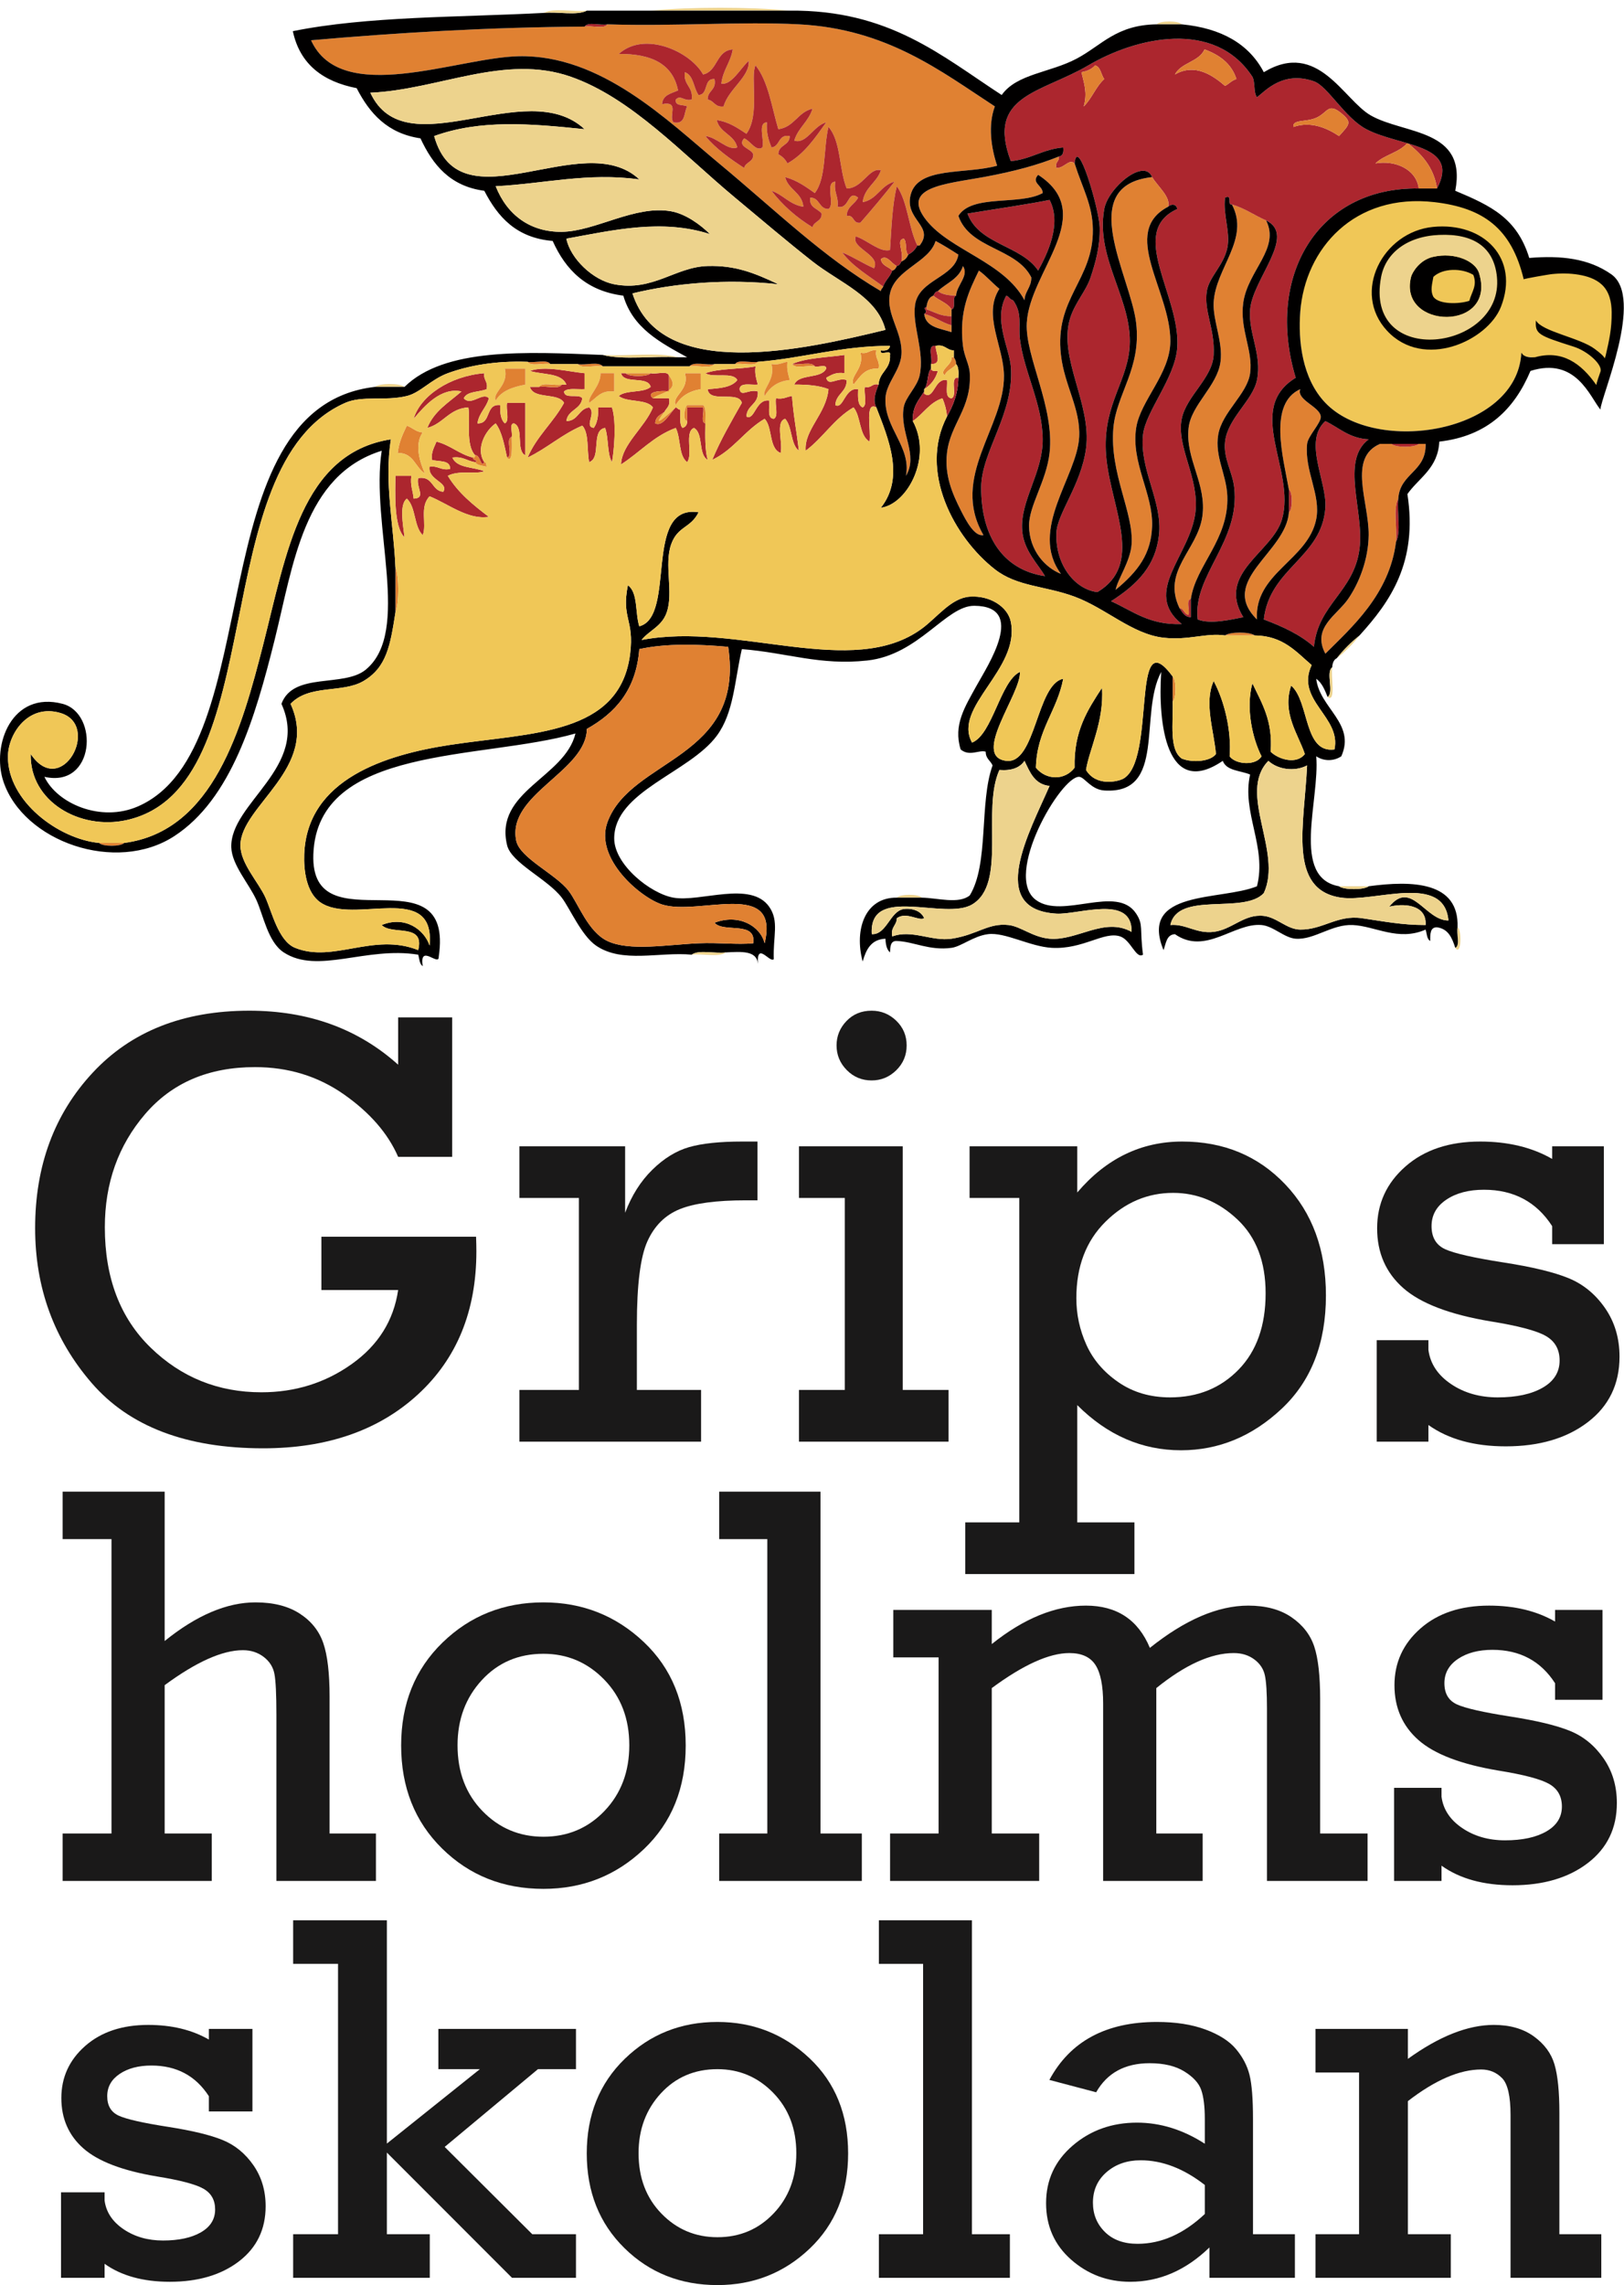 <?xml version="1.0" encoding="UTF-8"?>
<!DOCTYPE svg PUBLIC "-//W3C//DTD SVG 1.1//EN" "http://www.w3.org/Graphics/SVG/1.1/DTD/svg11.dtd">
<svg version="1.1" xmlns="http://www.w3.org/2000/svg" xmlns:xlink="http://www.w3.org/1999/xlink" x="0" y="0" viewBox="0, 0, 155, 218">
  <defs>
    <clipPath id="Clip_1">
      <path d="M-0,218 L154.981,218 L154.981,0.743 L-0,0.743 z"/>
    </clipPath>
  </defs>
  <g id="Layer_1">
    <g>
      <path d="M30.674,117.988 L45.438,117.988 C45.457,118.513 45.467,118.978 45.467,119.386 C45.467,125.075 43.603,129.628 39.875,133.045 C36.147,136.462 31.224,138.171 25.109,138.171 C17.789,138.171 12.332,136.091 8.74,131.93 C5.148,127.769 3.353,122.848 3.353,117.165 C3.353,111.211 5.186,106.265 8.855,102.328 C12.523,98.39 17.502,96.422 23.792,96.422 C29.44,96.422 34.176,98.139 38,101.574 L38,97.057 L43.158,97.057 L43.158,110.363 L38,110.363 C37.029,108.131 35.305,106.146 32.829,104.41 C30.353,102.673 27.523,101.804 24.338,101.804 C19.91,101.804 16.414,103.298 13.851,106.285 C11.287,109.273 10.006,112.872 10.006,117.082 C10.006,121.912 11.467,125.745 14.39,128.577 C17.312,131.41 20.832,132.826 24.95,132.826 C28.173,132.826 31.047,131.928 33.572,130.132 C36.097,128.337 37.572,125.982 38,123.071 L30.674,123.071 L30.674,117.988" fill="#1A1919"/>
      <path d="M55.253,132.601 L55.253,114.287 L49.572,114.287 L49.572,109.354 L59.664,109.354 L59.664,115.7 C60.286,114.05 61.151,112.682 62.26,111.596 C63.368,110.509 64.54,109.789 65.775,109.435 C67.011,109.082 68.698,108.905 70.838,108.905 L72.296,108.905 L72.296,114.512 L71.189,114.512 C68.372,114.512 66.269,114.793 64.879,115.355 C63.49,115.917 62.46,116.94 61.79,118.424 C61.12,119.907 60.785,122.568 60.785,126.407 L60.785,132.601 L66.914,132.601 L66.914,137.535 L49.572,137.535 L49.572,132.601 L55.253,132.601" fill="#1A1919"/>
      <path d="M79.844,99.734 C79.844,98.843 80.159,98.069 80.789,97.41 C81.42,96.751 82.22,96.422 83.189,96.422 C84.1,96.422 84.886,96.742 85.545,97.381 C86.204,98.02 86.534,98.804 86.534,99.734 C86.534,100.663 86.204,101.453 85.545,102.101 C84.886,102.75 84.1,103.075 83.189,103.075 C82.258,103.075 81.468,102.745 80.818,102.087 C80.169,101.428 79.844,100.644 79.844,99.734 z M80.629,132.601 L80.629,114.287 L76.256,114.287 L76.256,109.354 L86.161,109.354 L86.161,132.601 L90.533,132.601 L90.533,137.535 L76.256,137.535 L76.256,132.601 L80.629,132.601" fill="#1A1919"/>
      <path d="M102.73,123.848 C102.73,125.402 103.051,126.887 103.692,128.304 C104.333,129.721 105.353,130.91 106.751,131.87 C108.149,132.832 109.791,133.312 111.675,133.312 C114.317,133.312 116.497,132.429 118.216,130.662 C119.936,128.896 120.795,126.469 120.795,123.382 C120.795,120.373 119.896,118.024 118.1,116.335 C116.303,114.646 114.258,113.802 111.967,113.802 C109.519,113.802 107.367,114.719 105.513,116.554 C103.658,118.388 102.73,120.82 102.73,123.848 z M97.286,145.235 L97.286,114.287 L92.539,114.287 L92.539,109.354 L102.817,109.354 L102.817,113.766 C105.574,110.526 108.913,108.905 112.835,108.905 C116.796,108.905 120.072,110.265 122.663,112.984 C125.255,115.703 126.551,119.237 126.551,123.588 C126.551,128.152 125.143,131.755 122.328,134.396 C119.513,137.037 116.311,138.358 112.718,138.358 C108.991,138.358 105.691,136.922 102.817,134.049 L102.817,145.235 L108.274,145.235 L108.274,150.168 L92.127,150.168 L92.127,145.235 L97.286,145.235" fill="#1A1919"/>
      <path d="M131.399,137.535 L131.399,127.855 L136.333,127.855 L136.333,128.784 C136.508,130.1 137.226,131.183 138.483,132.035 C139.741,132.886 141.228,133.312 142.945,133.312 C144.739,133.312 146.172,133.002 147.245,132.383 C148.317,131.764 148.854,130.902 148.854,129.798 C148.854,128.734 148.412,127.951 147.526,127.447 C146.641,126.944 144.886,126.481 142.259,126.06 C138.368,125.408 135.592,124.348 133.93,122.882 C132.268,121.415 131.437,119.515 131.437,117.183 C131.437,114.831 132.339,112.865 134.144,111.281 C135.948,109.697 138.325,108.905 141.274,108.905 C143.933,108.905 146.223,109.458 148.144,110.563 L148.144,109.354 L153.077,109.354 L153.077,118.698 L148.144,118.698 L148.144,116.975 C146.651,114.661 144.481,113.503 141.632,113.503 C140.178,113.503 138.981,113.819 138.042,114.45 C137.102,115.082 136.632,115.923 136.632,116.973 C136.632,118.043 137.063,118.777 137.928,119.175 C138.792,119.574 140.65,119.996 143.505,120.441 C146.243,120.867 148.31,121.366 149.708,121.939 C151.106,122.511 152.266,123.461 153.189,124.789 C154.111,126.119 154.572,127.665 154.572,129.43 C154.572,132.048 153.566,134.13 151.552,135.671 C149.538,137.213 146.926,137.984 143.717,137.984 C140.701,137.984 138.239,137.305 136.333,135.948 L136.333,137.535 L131.399,137.535" fill="#1A1919"/>
      <path d="M10.641,174.919 L10.641,146.834 L5.978,146.834 L5.978,142.307 L15.716,142.307 L15.716,156.555 C18.758,154.097 21.648,152.869 24.387,152.869 C26.094,152.869 27.499,153.225 28.602,153.937 C29.704,154.649 30.455,155.588 30.855,156.753 C31.256,157.919 31.456,159.623 31.456,161.866 L31.456,174.919 L35.88,174.919 L35.88,179.445 L26.381,179.445 L26.381,163.628 C26.381,161.669 26.318,160.36 26.194,159.701 C26.07,159.042 25.728,158.499 25.167,158.071 C24.607,157.644 23.946,157.43 23.182,157.43 C21.226,157.43 18.738,158.543 15.716,160.767 L15.716,174.919 L20.209,174.919 L20.209,179.445 L5.978,179.445 L5.978,174.919 L10.641,174.919" fill="#1A1919"/>
      <path d="M43.67,166.5 C43.67,169.055 44.464,171.148 46.052,172.78 C47.64,174.412 49.578,175.227 51.866,175.227 C54.19,175.227 56.137,174.403 57.707,172.753 C59.277,171.103 60.062,169.019 60.062,166.5 C60.062,163.964 59.264,161.875 57.667,160.234 C56.07,158.594 54.137,157.773 51.866,157.773 C49.489,157.773 47.528,158.611 45.985,160.288 C44.442,161.964 43.67,164.035 43.67,166.5 z M38.287,166.521 C38.287,162.531 39.603,159.259 42.235,156.703 C44.867,154.147 48.078,152.869 51.866,152.869 C55.583,152.869 58.775,154.129 61.444,156.65 C64.111,159.17 65.446,162.461 65.446,166.521 C65.446,170.582 64.116,173.877 61.457,176.406 C58.798,178.935 55.601,180.2 51.866,180.2 C48.024,180.2 44.8,178.917 42.195,176.352 C39.589,173.788 38.287,170.511 38.287,166.521" fill="#1A1919"/>
      <path d="M73.236,174.919 L73.236,146.834 L68.641,146.834 L68.641,142.307 L78.312,142.307 L78.312,174.919 L82.255,174.919 L82.255,179.445 L68.641,179.445 L68.641,174.919 L73.236,174.919" fill="#1A1919"/>
      <path d="M89.581,174.919 L89.581,158.116 L85.261,158.116 L85.261,153.589 L94.657,153.589 L94.657,156.847 C97.714,154.401 100.709,153.178 103.642,153.178 C106.592,153.178 108.628,154.522 109.748,157.21 C113.11,154.522 116.241,153.178 119.141,153.178 C120.813,153.178 122.188,153.547 123.264,154.286 C124.34,155.025 125.065,155.96 125.439,157.091 C125.813,158.221 126,159.891 126,162.098 L126,174.919 L130.526,174.919 L130.526,179.445 L120.924,179.445 L120.924,162.999 C120.924,161.502 120.857,160.446 120.724,159.83 C120.59,159.215 120.253,158.707 119.71,158.306 C119.168,157.905 118.515,157.704 117.75,157.704 C115.581,157.704 113.119,158.818 110.362,161.046 L110.362,174.919 L114.786,174.919 L114.786,179.445 L105.287,179.445 L105.287,162.518 C105.287,160.824 105.043,159.598 104.554,158.841 C104.065,158.083 103.235,157.704 102.063,157.704 C100.145,157.704 97.676,158.818 94.657,161.046 L94.657,174.919 L99.183,174.919 L99.183,179.445 L84.952,179.445 L84.952,174.919 L89.581,174.919" fill="#1A1919"/>
      <path d="M133.058,179.445 L133.058,170.564 L137.584,170.564 L137.584,171.415 C137.745,172.623 138.403,173.617 139.558,174.398 C140.711,175.18 142.076,175.57 143.65,175.57 C145.296,175.57 146.612,175.286 147.596,174.718 C148.58,174.15 149.072,173.359 149.072,172.347 C149.072,171.37 148.666,170.652 147.854,170.19 C147.042,169.728 145.432,169.304 143.022,168.916 C139.452,168.319 136.905,167.347 135.38,166.001 C133.855,164.655 133.092,162.912 133.092,160.772 C133.092,158.615 133.92,156.81 135.576,155.357 C137.231,153.904 139.412,153.178 142.119,153.178 C144.558,153.178 146.658,153.684 148.421,154.699 L148.421,153.589 L152.947,153.589 L152.947,162.162 L148.421,162.162 L148.421,160.582 C147.051,158.458 145.06,157.396 142.446,157.396 C141.112,157.396 140.015,157.685 139.152,158.265 C138.29,158.845 137.859,159.617 137.859,160.58 C137.859,161.561 138.255,162.235 139.048,162.6 C139.84,162.966 141.546,163.353 144.165,163.762 C146.677,164.153 148.573,164.61 149.856,165.135 C151.139,165.66 152.203,166.532 153.049,167.751 C153.896,168.971 154.319,170.389 154.319,172.009 C154.319,174.411 153.395,176.32 151.548,177.735 C149.7,179.149 147.304,179.857 144.359,179.857 C141.592,179.857 139.333,179.234 137.584,177.989 L137.584,179.445 L133.058,179.445" fill="#1A1919"/>
      <path d="M5.824,217.307 L5.824,209.149 L9.982,209.149 L9.982,209.932 C10.129,211.041 10.734,211.954 11.794,212.672 C12.854,213.389 14.107,213.748 15.553,213.748 C17.065,213.748 18.273,213.487 19.178,212.965 C20.081,212.443 20.533,211.717 20.533,210.787 C20.533,209.89 20.16,209.23 19.415,208.806 C18.669,208.382 17.19,207.992 14.976,207.637 C11.697,207.087 9.357,206.195 7.957,204.958 C6.556,203.722 5.855,202.121 5.855,200.156 C5.855,198.175 6.616,196.517 8.137,195.182 C9.658,193.847 11.661,193.18 14.147,193.18 C16.387,193.18 18.316,193.646 19.935,194.577 L19.935,193.558 L24.093,193.558 L24.093,201.432 L19.935,201.432 L19.935,199.981 C18.677,198.03 16.848,197.055 14.448,197.055 C13.222,197.055 12.214,197.321 11.422,197.853 C10.629,198.386 10.234,199.094 10.234,199.979 C10.234,200.881 10.598,201.499 11.326,201.835 C12.054,202.171 13.62,202.527 16.026,202.902 C18.333,203.261 20.075,203.681 21.253,204.163 C22.432,204.646 23.409,205.447 24.187,206.566 C24.964,207.686 25.353,208.989 25.353,210.476 C25.353,212.683 24.504,214.437 22.807,215.736 C21.11,217.035 18.909,217.685 16.204,217.685 C13.663,217.685 11.588,217.113 9.982,215.97 L9.982,217.307 L5.824,217.307" fill="#1A1919"/>
      <path d="M32.263,213.149 L32.263,187.353 L27.979,187.353 L27.979,183.196 L36.925,183.196 L36.925,204.5 L45.801,197.401 L41.838,197.401 L41.838,193.558 L54.973,193.558 L54.973,197.401 L51.343,197.401 L42.442,204.819 L50.804,213.149 L54.973,213.149 L54.973,217.307 L48.867,217.307 L36.925,205.359 L36.925,213.149 L41.02,213.149 L41.02,217.307 L27.979,217.307 L27.979,213.149 L32.263,213.149" fill="#1A1919"/>
      <path d="M60.947,205.417 C60.947,207.764 61.676,209.686 63.135,211.185 C64.593,212.684 66.373,213.433 68.475,213.433 C70.609,213.433 72.398,212.676 73.84,211.16 C75.282,209.645 76.003,207.73 76.003,205.417 C76.003,203.087 75.27,201.169 73.803,199.662 C72.336,198.155 70.561,197.401 68.475,197.401 C66.292,197.401 64.491,198.171 63.073,199.711 C61.656,201.251 60.947,203.153 60.947,205.417 z M56.002,205.436 C56.002,201.772 57.211,198.765 59.628,196.418 C62.046,194.071 64.995,192.897 68.475,192.897 C71.889,192.897 74.821,194.054 77.272,196.369 C79.722,198.684 80.948,201.706 80.948,205.436 C80.948,209.166 79.726,212.193 77.284,214.515 C74.842,216.839 71.905,218 68.475,218 C64.946,218 61.985,216.822 59.592,214.466 C57.198,212.111 56.002,209.1 56.002,205.436" fill="#1A1919"/>
      <path d="M88.104,213.149 L88.104,187.353 L83.883,187.353 L83.883,183.196 L92.765,183.196 L92.765,213.149 L96.387,213.149 L96.387,217.307 L83.883,217.307 L83.883,213.149 L88.104,213.149" fill="#1A1919"/>
      <path d="M114.991,208.449 C112.974,206.879 110.932,206.094 108.865,206.094 C107.569,206.094 106.486,206.47 105.617,207.222 C104.748,207.974 104.313,208.947 104.313,210.14 C104.313,211.251 104.695,212.183 105.458,212.935 C106.22,213.687 107.258,214.063 108.57,214.063 C110.833,214.063 112.974,213.115 114.991,211.219 L114.991,208.449 z M123.59,213.149 L123.59,217.307 L115.432,217.307 L115.432,214.412 C113.173,216.595 110.652,217.685 107.87,217.685 C105.709,217.685 103.831,216.982 102.235,215.576 C100.639,214.17 99.841,212.371 99.841,210.18 C99.841,207.973 100.689,206.142 102.387,204.686 C104.083,203.231 106.129,202.503 108.523,202.503 C110.752,202.503 112.909,203.174 114.991,204.515 L114.991,202.166 C114.991,200.959 114.876,200.031 114.646,199.378 C114.417,198.726 113.878,198.139 113.033,197.617 C112.187,197.095 111.083,196.834 109.72,196.834 C107.372,196.834 105.671,197.758 104.621,199.606 L100.156,198.428 C102.138,194.741 105.562,192.897 110.426,192.897 C112.211,192.897 113.754,193.138 115.057,193.62 C116.359,194.102 117.33,194.723 117.968,195.483 C118.607,196.244 119.037,197.065 119.258,197.948 C119.479,198.83 119.59,200.236 119.59,202.165 L119.59,213.149 L123.59,213.149" fill="#1A1919"/>
    </g>
    <g>
      <path d="M134.375,193.558 L134.375,196.418 C137.37,194.26 140.103,193.18 142.574,193.18 C144.112,193.18 145.384,193.544 146.391,194.272 C147.397,195 148.055,195.891 148.366,196.946 C148.677,198.001 148.833,199.543 148.833,201.57 L148.833,213.149 L152.833,213.149 L152.833,217.307 L144.171,217.307 L144.171,201.776 C144.171,199.976 143.901,198.803 143.361,198.254 C142.821,197.706 142.158,197.432 141.373,197.432 C139.311,197.432 136.978,198.438 134.375,200.449 L134.375,213.149 L138.47,213.149 L138.47,217.307 L125.557,217.307 L125.557,213.149 L129.714,213.149 L129.714,197.716 L125.557,197.716 L125.557,193.558 L134.375,193.558" fill="#1A1919"/>
      <path d="M62.103,1.015 C66.02,0.653 71.457,0.653 75.373,1.015 C70.95,1.015 66.526,1.015 62.103,1.015" fill="#EDD38D"/>
    </g>
    <g>
      <path d="M110.397,2.321 C110.702,1.96 112.486,1.96 112.79,2.321 C111.993,2.321 111.195,2.321 110.397,2.321" fill="#EDD38D"/>
      <path d="M55.794,2.538 C56.096,2.042 57.309,2.457 57.97,2.321 C57.668,2.816 56.456,2.402 55.794,2.538" fill="#AC262E"/>
      <path d="M77.766,18.418 C76.912,17.823 76.081,17.202 74.938,16.896 C75.237,18.119 76.539,18.341 76.679,19.724 C75.356,19.523 74.773,18.583 73.633,18.201 C74.703,19.596 76.018,20.747 77.549,21.682 C77.684,21.092 78.457,21.141 78.419,20.376 C78.057,19.868 77.204,19.851 77.331,18.854 C78.27,18.858 78.132,19.937 79.071,19.941 C79.744,19.526 78.69,17.385 79.724,17.33 C79.556,18.369 80.064,18.731 79.941,19.724 C81.117,20.001 80.868,18.035 81.899,18.854 C81.597,19.493 80.837,19.677 80.812,20.594 C81.582,20.476 81.347,21.365 82.117,21.246 C83.234,19.97 84.325,18.669 85.38,17.33 C84.049,17.667 83.738,19.024 82.335,19.288 C82.512,17.87 83.686,17.449 84.075,16.243 C82.929,15.949 82.351,17.96 80.812,17.983 C80.076,16.182 80.273,13.446 79.071,12.11 C78.579,14.155 78.881,16.996 77.766,18.418 z M71.24,12.762 C70.404,12.22 69.609,11.638 68.412,11.457 C68.692,12.699 70.089,12.826 70.37,14.068 C69.442,14.412 68.486,13.106 67.324,12.98 C68.343,14.209 69.665,15.135 71.022,16.025 C71.158,15.436 71.931,15.484 71.893,14.72 C71.69,14.141 70.318,14.011 71.022,13.198 C71.622,13.438 72.164,14.508 72.763,14.068 C72.981,13.344 72.281,11.701 73.198,11.675 C73.127,12.689 73.368,13.39 73.633,14.068 C74.482,13.975 74.23,12.78 75.373,12.98 C75.369,13.919 74.29,13.782 74.286,14.72 C74.669,14.917 74.959,15.207 75.156,15.59 C76.779,14.676 77.796,13.155 78.854,11.675 C77.656,11.97 76.967,13.79 75.808,13.415 C76.174,12.186 77.182,11.599 77.549,10.369 C76.129,10.691 75.821,12.122 74.286,12.327 C73.651,10.206 73.335,7.767 72.11,6.236 C71.584,7.31 72.564,10.982 71.24,12.762 z M59.057,5.148 C62.135,5.117 64.217,6.079 64.714,8.629 C64.062,8.921 63.248,9.048 63.191,9.934 C64.915,9.611 63.772,11.065 64.278,11.675 C65.457,11.911 65.252,10.763 65.584,10.152 C65.205,9.951 64.416,10.159 64.496,9.499 C64.966,9.009 65.238,9.68 66.019,9.499 C66.19,8.24 65.195,8.148 65.366,6.889 C66.22,7.196 66.184,8.392 66.672,9.064 C67.651,9.029 67.112,7.474 68.194,7.541 C68.411,8.628 67.519,8.606 67.542,9.499 C68.169,9.597 68.222,10.269 69.064,10.152 C69.516,8.499 71.594,7.318 71.457,5.801 C70.678,6.515 69.808,8.154 68.847,7.976 C68.994,6.673 69.732,5.962 69.935,4.713 C68.317,4.836 68.53,6.789 67.107,7.106 C65.887,4.909 61.506,2.92 59.057,5.148 z M57.97,2.321 C64.485,2.532 70.658,2.034 76.244,2.321 C84.682,2.753 89.826,6.818 94.952,10.152 C94.277,11.959 94.603,14.11 95.169,15.808 C92.098,16.665 87.558,15.852 86.903,18.636 C86.352,20.981 89.22,21.58 87.773,23.422 C87.7,23.422 87.628,23.422 87.556,23.422 C86.707,21.733 86.65,19.251 85.598,17.766 C85.152,19.569 85.087,21.752 84.945,23.857 C83.976,24.11 82.765,22.893 81.682,22.552 C81.178,23.677 84.087,24.298 83.422,25.597 C82.365,25.132 81.452,24.522 80.377,24.074 C81.394,25.45 82.927,26.31 84.293,27.337 C84.251,27.514 84.074,27.555 84.075,27.773 C78.604,24.567 74.052,20.092 68.629,15.59 C63.701,11.499 57.384,5.192 49.486,5.366 C43.603,5.496 32.565,10.168 29.689,3.843 C38.088,3.105 46.717,2.598 55.794,2.538 C56.456,2.402 57.668,2.816 57.97,2.321" fill="#E08132"/>
      <path d="M67.107,7.106 C68.53,6.789 68.317,4.836 69.935,4.713 C69.732,5.962 68.994,6.673 68.847,7.976 C69.808,8.154 70.678,6.515 71.457,5.801 C71.594,7.318 69.516,8.499 69.064,10.152 C68.222,10.269 68.169,9.597 67.542,9.499 C67.519,8.606 68.411,8.628 68.194,7.541 C67.112,7.474 67.651,9.029 66.672,9.064 C66.184,8.392 66.22,7.196 65.366,6.889 C65.195,8.148 66.19,8.24 66.019,9.499 C65.238,9.68 64.966,9.009 64.496,9.499 C64.416,10.159 65.205,9.951 65.584,10.152 C65.252,10.763 65.457,11.911 64.278,11.675 C63.772,11.065 64.915,9.611 63.191,9.934 C63.248,9.048 64.062,8.921 64.714,8.629 C64.217,6.079 62.135,5.117 59.057,5.148 C61.506,2.92 65.887,4.909 67.107,7.106" fill="#AC262E"/>
      <path d="M72.11,6.236 C73.335,7.767 73.651,10.206 74.286,12.327 C75.821,12.122 76.129,10.691 77.549,10.369 C77.182,11.599 76.174,12.186 75.808,13.415 C76.967,13.79 77.656,11.97 78.854,11.675 C77.796,13.155 76.779,14.676 75.156,15.59 C74.959,15.207 74.669,14.917 74.286,14.72 C74.29,13.782 75.369,13.919 75.373,12.98 C74.23,12.78 74.482,13.975 73.633,14.068 C73.368,13.39 73.127,12.689 73.198,11.675 C72.281,11.701 72.981,13.344 72.763,14.068 C72.164,14.508 71.622,13.438 71.022,13.198 C70.318,14.011 71.69,14.141 71.893,14.72 C71.931,15.484 71.158,15.436 71.022,16.025 C69.665,15.135 68.343,14.209 67.324,12.98 C68.486,13.106 69.442,14.412 70.37,14.068 C70.089,12.826 68.692,12.699 68.412,11.457 C69.609,11.638 70.404,12.22 71.24,12.762 C72.564,10.982 71.584,7.31 72.11,6.236" fill="#AC262E"/>
      <path d="M79.071,12.11 C80.273,13.446 80.076,16.182 80.812,17.983 C82.351,17.96 82.929,15.949 84.075,16.243 C83.686,17.449 82.512,17.87 82.335,19.288 C83.738,19.024 84.049,17.667 85.38,17.33 C84.325,18.669 83.234,19.97 82.117,21.246 C81.347,21.365 81.582,20.476 80.812,20.594 C80.837,19.677 81.597,19.493 81.899,18.854 C80.868,18.035 81.117,20.001 79.941,19.724 C80.064,18.731 79.556,18.369 79.724,17.33 C78.69,17.385 79.744,19.526 79.071,19.941 C78.132,19.937 78.27,18.858 77.331,18.854 C77.204,19.851 78.057,19.868 78.419,20.376 C78.457,21.141 77.684,21.092 77.549,21.682 C76.018,20.747 74.703,19.596 73.633,18.201 C74.773,18.583 75.356,19.523 76.679,19.724 C76.539,18.341 75.237,18.119 74.938,16.896 C76.081,17.202 76.912,17.823 77.766,18.418 C78.881,16.996 78.579,14.155 79.071,12.11" fill="#AC262E"/>
      <path d="M87.556,23.422 C87.359,23.805 87.069,24.095 86.685,24.292 C86.323,24.002 86.612,23.059 86.25,22.769 C85.478,22.907 86.314,23.991 86.033,24.945 C85.936,25.138 85.841,25.334 85.598,25.38 C85.079,25.17 84.639,24.227 84.075,24.727 C84.164,25.364 84.819,25.433 85.163,25.815 C84.96,26.41 84.495,26.742 84.293,27.337 C82.927,26.31 81.394,25.45 80.377,24.074 C81.452,24.522 82.365,25.132 83.422,25.597 C84.087,24.298 81.178,23.677 81.682,22.552 C82.765,22.893 83.976,24.11 84.945,23.857 C85.087,21.752 85.152,19.569 85.598,17.766 C86.65,19.251 86.707,21.733 87.556,23.422" fill="#AC262E"/>
      <path d="M99.085,25.815 C97.454,23.385 93.432,23.346 92.341,20.376 C94.83,19.964 98.374,19.449 100.173,19.071 C101.37,21.337 99.962,24.229 99.085,25.815" fill="#AC262E"/>
      <path d="M117.576,19.506 C118.812,19.866 119.725,20.548 120.839,21.029 C122.202,23.699 119.107,25.792 118.664,28.861 C118.296,31.405 119.614,33.42 119.316,35.604 C119.044,37.605 116.636,39.302 116.271,41.478 C115.92,43.566 117.068,45.262 117.141,47.351 C117.285,51.485 114.122,53.953 113.661,57.141 C113.174,57.235 113.572,58.213 113.443,58.663 C112.999,58.6 113.017,58.075 112.573,58.011 C110.875,54.473 114.274,52.495 114.749,49.309 C115.214,46.18 113.112,43.824 113.443,40.826 C113.687,38.611 116.183,36.839 116.489,34.517 C116.741,32.596 115.75,30.609 115.836,28.861 C115.998,25.566 119.333,22.808 117.576,19.506" fill="#E08132"/>
      <path d="M86.685,24.292 C86.564,24.605 86.346,24.823 86.033,24.945 C86.314,23.991 85.478,22.907 86.25,22.769 C86.612,23.059 86.323,24.002 86.685,24.292" fill="#E08132"/>
      <path d="M91.471,24.292 C91.113,26.477 87.709,26.66 87.338,29.078 C87.036,31.045 88.274,33.533 87.773,35.822 C87.531,36.926 86.412,37.88 86.25,38.867 C85.854,41.293 87.682,43.361 86.468,45.394 C86.994,42.616 84.382,40.829 84.51,37.997 C84.575,36.552 85.912,35.386 86.033,33.864 C86.203,31.711 84.509,29.986 84.945,27.991 C85.452,25.668 88.68,25.044 89.296,22.987 C90.053,23.389 90.765,23.838 91.471,24.292" fill="#E08132"/>
      <path d="M85.598,25.38 C85.501,25.574 85.406,25.769 85.163,25.815 C84.819,25.433 84.164,25.364 84.075,24.727 C84.639,24.227 85.079,25.17 85.598,25.38" fill="#E08132"/>
      <path d="M89.513,27.773 C90.333,26.997 91.535,26.604 91.906,25.38 C92.521,26.293 91.295,27.228 91.253,28.207 C90.547,28.19 89.915,28.095 89.513,27.773" fill="#E08132"/>
      <path d="M93.429,25.815 C94.147,26.329 94.706,27.004 95.387,27.555 C93.772,30.043 95.789,33.032 95.822,35.822 C95.88,40.766 90.64,45.5 93.864,51.05 C93.021,51.213 92.239,49.75 91.688,48.657 C90.921,47.129 90.136,45.378 90.383,43.218 C90.707,40.389 92.742,38.983 92.559,35.604 C92.513,34.752 92.03,34.024 91.906,32.994 C91.506,29.654 92.534,27.667 93.429,25.815" fill="#E08132"/>
      <path d="M89.513,27.773 C89.915,28.095 90.547,28.19 91.253,28.207 C90.825,28.359 91.307,29.422 90.818,29.513 C90.422,28.894 89.623,28.678 89.078,28.207 C89.175,28.014 89.27,27.819 89.513,27.773" fill="#AC262E"/>
      <path d="M89.078,28.207 C89.623,28.678 90.422,28.894 90.818,29.513 C90.818,29.731 90.818,29.949 90.818,30.165 C89.782,30.187 89.194,29.76 88.426,29.513 C88.426,29.441 88.426,29.368 88.426,29.295 C88.498,28.788 88.648,28.358 89.078,28.207" fill="#E08132"/>
      <path d="M96.04,28.207 C96.325,28.285 96.382,28.591 96.692,28.643 C97.607,29.909 97.183,31.021 97.345,32.341 C97.729,35.486 99.5,38.523 99.52,41.913 C99.539,45.116 97.339,47.775 97.562,50.615 C97.714,52.551 99.09,53.821 99.738,54.966 C95.719,54.366 93.626,51.154 93.646,46.481 C93.663,43.061 96.847,39.389 96.475,34.952 C96.322,33.139 94.773,30.491 96.04,28.207" fill="#AC262E"/>
      <path d="M137.59,27.62 C138.099,28.915 137.405,29.664 137.104,30.784 C135.836,31.201 133.386,31.236 132.723,30.297 C132.313,29.495 132.579,28.741 132.723,27.864 C133.865,26.778 136.183,26.772 137.59,27.62" fill="#E08132"/>
      <path d="M88.208,29.949 C89.198,30.191 89.856,30.766 90.818,31.036 C90.818,31.253 90.818,31.471 90.818,31.689 C89.733,31.324 88.361,31.245 88.208,29.949" fill="#E08132"/>
      <path d="M89.296,32.994 C89.301,33.655 89.976,34.766 88.861,34.734 C89.04,34.188 88.437,32.861 89.296,32.994" fill="#AC262E"/>
      <path d="M83.64,33.429 C83.485,34.236 84.011,34.362 83.857,35.169 C82.47,35.088 82.077,35.999 81.464,36.692 C81.033,35.89 82.542,35.165 82.117,33.646 C82.872,33.821 82.953,33.322 83.64,33.429" fill="#E08132"/>
      <path d="M75.591,34.734 C76.941,34.126 78.882,34.11 80.594,33.864 C80.594,34.444 80.594,35.024 80.594,35.604 C79.743,35.478 79.331,35.791 78.854,36.039 C79.088,36.92 79.89,35.973 80.812,36.257 C80.822,37.428 79.789,37.554 79.724,38.65 C80.52,39.075 80.614,36.935 81.899,37.127 C81.884,37.867 81.831,38.645 82.335,38.867 C82.828,38.636 82.417,37.5 82.552,36.909 C83.217,37.067 83.192,36.534 83.857,36.692 C83.588,37.373 83.279,38.143 83.64,38.867 C82.505,38.25 83.159,41.082 82.987,42.131 C81.982,41.54 82.189,39.738 81.464,38.867 C79.625,39.928 78.558,41.762 76.896,43.001 C76.723,41.012 78.872,39.467 79.071,37.127 C78.19,36.775 77.05,36.683 75.808,36.692 C76.248,35.609 78.354,36.193 78.854,35.169 C78.891,34.698 78.082,35.071 77.766,34.952 C77.465,34.455 76.252,34.87 75.591,34.734" fill="#AC262E"/>
      <path d="M91.036,34.082 C91.151,34.257 91.263,34.435 91.253,34.734 C90.973,35.178 90.354,35.285 90.166,35.822 C89.577,35.288 90.909,34.837 90.818,34.082 C90.891,34.082 90.963,34.082 91.036,34.082" fill="#E08132"/>
      <path d="M50.356,34.517 C51.017,34.653 52.229,34.238 52.531,34.734 C51.87,34.598 50.657,35.012 50.356,34.517" fill="#E08132"/>
      <path d="M70.152,34.734 C70.454,34.238 71.666,34.653 72.328,34.517 C72.026,35.012 70.813,34.598 70.152,34.734" fill="#E08132"/>
      <path d="M55.142,34.734 C55.874,34.871 57.163,34.454 57.535,34.952 C56.802,34.814 55.514,35.232 55.142,34.734" fill="#E08132"/>
      <path d="M65.802,34.952 C66.174,34.454 67.462,34.871 68.194,34.734 C67.822,35.232 66.534,34.814 65.802,34.952" fill="#E08132"/>
      <path d="M75.591,34.734 C76.252,34.87 77.465,34.455 77.766,34.952 C77.105,34.815 75.892,35.23 75.591,34.734" fill="#E08132"/>
      <path d="M72.11,34.952 C72.015,35.699 72.196,36.171 72.328,36.692 C71.67,36.759 70.636,36.451 70.587,37.127 C70.736,37.921 71.454,37.08 72.328,37.345 C72.426,38.603 71.281,38.618 71.24,39.738 C72.036,40.163 72.13,38.023 73.415,38.215 C73.482,38.872 73.174,39.907 73.851,39.955 C74.344,39.724 73.933,38.588 74.068,37.997 C74.774,38.123 75.08,37.849 75.591,37.78 C75.719,39.609 76.05,41.236 76.244,43.001 C75.431,42.363 75.636,40.708 74.938,39.955 C73.984,40.233 74.749,42.232 74.503,43.218 C73.36,42.766 73.761,40.77 72.98,39.955 C71.099,41.047 70.002,42.922 67.977,43.871 C68.789,41.928 69.811,40.194 70.805,38.432 C70.482,37.233 67.688,38.503 67.542,37.127 C68.696,37.048 69.839,36.959 70.37,36.257 C69.951,35.443 68.067,36.094 67.324,35.604 C68.654,35.121 70.591,35.245 72.11,34.952" fill="#AC262E"/>
      <path d="M53.619,36.692 C53.764,36.692 53.909,36.692 54.054,36.692 C53.606,35.545 51.784,35.771 50.573,35.387 C52.05,34.857 54.261,35.467 55.794,35.604 C55.794,36.112 55.794,36.62 55.794,37.127 C55.114,37.171 54.197,36.98 53.836,37.345 C53.854,38.125 55.259,37.517 55.577,37.997 C55.437,39.09 54.194,39.08 54.054,40.173 C55.2,40.159 55.208,39.007 56.229,38.867 C56.952,39.428 55.708,40.664 56.665,40.826 C57.008,40.371 57.116,39.681 57.1,38.867 C57.535,38.867 57.97,38.867 58.405,38.867 C58.879,40.261 58.577,43.29 58.405,44.089 C57.926,43.262 58.105,41.778 57.752,40.826 C56.37,41.038 57.435,43.699 56.229,44.089 C56,42.94 56.238,41.324 55.577,40.608 C53.638,41.424 52.223,42.764 50.356,43.653 C51.217,41.614 52.814,40.31 53.836,38.432 C53.265,37.409 50.938,38.14 50.573,36.909 C50.864,36.909 51.154,36.909 51.443,36.909 C52.105,36.773 53.317,37.188 53.619,36.692" fill="#AC262E"/>
      <path d="M45.353,43.436 C44.407,42.445 44.917,40.027 44.7,38.867 C42.858,38.983 42.333,40.415 40.784,40.826 C41.419,39.213 42.846,38.392 44.047,37.345 C42.094,36.917 40.507,38.734 39.479,39.955 C40.12,37.767 42.937,35.872 46.223,35.604 C46.116,36.291 46.615,36.372 46.44,37.127 C45.725,37.427 44.581,37.298 44.265,37.997 C44.968,38.805 46.07,37.342 46.658,37.997 C46.417,38.916 45.718,39.378 45.57,40.391 C46.932,40.447 46.275,38.485 47.745,38.65 C47.709,39.411 47.803,40.042 48.181,40.391 C48.674,40.159 48.264,39.023 48.398,38.432 C48.979,38.432 49.558,38.432 50.138,38.432 C50.138,40.1 50.138,41.768 50.138,43.436 C49.206,42.99 50.04,40.779 49.051,40.391 C48.57,40.417 48.959,41.313 48.833,41.696 C48.201,41.861 49.03,43.488 48.398,43.653 C48.132,42.468 47.927,41.224 47.31,40.391 C46.312,41.074 45.375,42.829 46.223,44.089 C45.897,44.742 45.833,43.343 45.353,43.436" fill="#AC262E"/>
      <path d="M67.324,40.391 C67.306,41.642 67.277,42.903 67.542,43.871 C66.609,43.353 67.169,41.343 66.237,40.826 C65.297,41.192 66.161,43.361 65.584,44.089 C64.748,43.474 64.989,41.783 64.496,40.826 C62.374,41.604 61.048,43.178 59.275,44.306 C59.331,42.402 61.543,40.774 62.32,38.867 C61.711,38.026 59.861,38.426 59.057,37.78 C59.752,37.169 61.409,37.52 62.103,36.909 C61.825,35.809 59.553,36.704 59.275,35.604 C59.42,35.604 59.565,35.604 59.71,35.604 C60.015,35.965 61.798,35.965 62.103,35.604 C62.623,35.737 63.682,35.331 63.844,35.822 C63.844,36.329 63.844,36.837 63.844,37.345 C63.137,37.233 61.559,37.361 62.32,37.997 C62.828,37.997 63.336,37.997 63.844,37.997 C64.016,38.75 63.602,38.915 63.408,39.303 C63.035,39.582 62.553,39.752 62.538,40.391 C63.282,40.743 63.935,39.394 64.496,38.867 C64.672,38.909 64.713,39.086 64.931,39.085 C64.957,39.711 64.813,40.509 65.149,40.826 C65.416,40.73 65.596,40.547 65.584,40.173 C65.584,39.738 65.584,39.303 65.584,38.867 C66.091,38.867 66.599,38.867 67.107,38.867 C67.236,39.318 66.837,40.297 67.324,40.391" fill="#AC262E"/>
      <path d="M59.71,35.604 C60.508,35.604 61.305,35.604 62.103,35.604 C61.798,35.965 60.015,35.965 59.71,35.604" fill="#E08132"/>
      <path d="M65.366,35.604 C65.873,35.604 66.381,35.604 66.889,35.604 C66.889,36.112 66.889,36.62 66.889,37.127 C65.773,37.316 64.971,37.82 64.496,38.65 C64.067,37.779 65.837,37.241 65.366,35.604" fill="#E08132"/>
      <path d="M35.781,36.909 C36.227,36.549 38.163,36.549 38.609,36.909 C37.666,36.909 36.724,36.909 35.781,36.909" fill="#EDD38D"/>
      <path d="M51.443,36.909 C51.745,36.413 52.958,36.828 53.619,36.692 C53.317,37.188 52.105,36.773 51.443,36.909" fill="#E08132"/>
      <path d="M123.015,46.699 C122.47,43.628 121.023,38.513 124.103,37.127 C123.715,38.168 125.969,38.775 126.061,39.738 C126.116,40.33 124.832,41.586 124.755,42.348 C124.494,44.939 126.083,47.196 125.625,49.527 C124.857,53.439 119.691,54.666 119.969,59.098 C116.217,55.399 122.763,52.701 123.015,48.874 C123.375,48.64 123.375,46.933 123.015,46.699" fill="#E08132"/>
      <path d="M130.629,41.913 C127.901,43.964 130.223,48.755 129.758,52.355 C129.227,56.477 125.804,57.605 125.408,61.709 C124.104,60.547 122.417,59.769 120.622,59.098 C121.167,54.195 126.17,53.207 126.496,48.439 C126.666,45.943 124.344,42.124 126.496,40.173 C127.82,40.806 128.767,41.817 130.629,41.913" fill="#AC262E"/>
      <path d="M38.826,40.608 C39.371,40.788 39.68,41.204 40.349,41.261 C39.532,42.387 40.08,44.128 40.566,45.176 C39.608,44.612 39.507,43.19 37.956,43.218 C38.07,42.172 38.452,41.394 38.826,40.608" fill="#E08132"/>
      <path d="M45.353,44.089 C44.575,43.996 44.192,43.509 43.177,43.653 C43.605,44.675 45.196,44.535 46.223,44.959 C45.367,45.278 43.809,44.828 42.742,45.394 C43.725,47.021 45.173,48.183 46.658,49.309 C44.668,49.629 42.718,48.029 41.001,47.351 C40.01,48.371 40.762,49.998 40.349,51.05 C39.49,50.241 39.707,48.357 38.826,47.569 C38.115,48.121 38.442,49.907 38.609,51.267 C37.534,50.215 37.741,46.801 37.739,45.394 C38.246,45.394 38.753,45.394 39.261,45.394 C39.133,46.32 39.418,46.833 39.479,47.569 C40.713,47.52 39.693,46.508 39.914,45.611 C41.374,45.384 41.167,46.824 42.307,46.916 C42.863,45.991 40.808,45.811 41.001,44.523 C41.843,44.408 42.063,44.912 42.959,44.741 C42.991,43.839 41.88,44.08 41.219,43.871 C41.147,43.074 41.461,42.662 41.654,42.131 C42.988,42.464 43.801,43.32 45.135,43.653 C45.118,43.959 45.767,43.902 45.353,44.089" fill="#AC262E"/>
      <path d="M133.239,51.702 C132.61,56.73 128.959,59.894 126.496,62.362 C125.178,59.887 127.604,58.695 128.671,57.141 C129.723,55.609 130.602,53.38 130.629,51.05 C130.665,47.905 128.601,43.679 131.716,42.348 C132.079,42.348 132.442,42.348 132.804,42.348 C133.179,42.709 135.039,42.709 135.415,42.348 C135.632,42.348 135.85,42.348 136.067,42.348 C136.136,45.028 133.618,45.12 133.457,47.569 C132.953,48.516 133.381,50.395 133.239,51.702" fill="#E08132"/>
      <path d="M132.804,42.348 C133.674,42.348 134.544,42.348 135.415,42.348 C135.039,42.709 133.179,42.709 132.804,42.348" fill="#AC262E"/>
      <path d="M123.015,46.699 C123.375,46.933 123.375,48.64 123.015,48.874 C123.015,48.149 123.015,47.424 123.015,46.699" fill="#AC262E"/>
      <path d="M133.457,47.569 C133.314,48.877 133.743,50.756 133.239,51.702 C133.381,50.395 132.953,48.516 133.457,47.569" fill="#AC262E"/>
      <path d="M37.739,54.095 C38.1,55.043 38.1,57.498 37.739,58.446 C37.739,56.996 37.739,55.545 37.739,54.095" fill="#E08132"/>
      <path d="M116.924,60.621 C117.37,60.26 119.306,60.261 119.752,60.621 C118.809,60.621 117.866,60.621 116.924,60.621" fill="#E08132"/>
      <path d="M111.92,64.537 C112.28,64.842 112.28,66.626 111.92,66.93 C111.92,66.133 111.92,65.335 111.92,64.537" fill="#E08132"/>
      <path d="M9.458,80.418 C10.256,80.418 11.053,80.418 11.851,80.418 C11.546,80.779 9.763,80.779 9.458,80.418" fill="#E08132"/>
      <path d="M85.598,85.639 C85.902,85.278 87.686,85.278 87.991,85.639 C87.193,85.639 86.395,85.639 85.598,85.639" fill="#EDD38D"/>
      <path d="M139.113,88.467 C139.513,88.602 139.498,91.292 138.895,90.425 C139.389,90.193 138.978,89.057 139.113,88.467" fill="#EDD38D"/>
      <path d="M127.583,62.797 C128.217,61.981 128.942,61.256 129.758,60.621 C129.125,61.438 128.399,62.163 127.583,62.797" fill="#EDD38D"/>
      <path d="M128.018,10.805 C126.741,9.756 126.74,10.743 125.625,11.24 C124.654,11.673 123.319,11.371 123.45,12.11 C125.161,11.511 126.742,12.273 127.801,12.98 C128.815,11.866 129.061,11.661 128.018,10.805 z M114.966,4.713 C114.427,5.916 112.733,5.962 112.138,7.106 C114.08,5.978 115.805,7.239 116.924,8.194 C117.308,7.998 117.559,7.669 118.011,7.541 C117.533,6.062 116.395,5.243 114.966,4.713 z M104.523,6.236 C104.219,6.584 103.774,6.792 103.218,6.889 C103.491,8.055 103.795,8.855 103.436,10.152 C104.21,9.404 104.589,8.26 105.394,7.541 C105.079,7.132 105.074,6.411 104.523,6.236 z M137.155,17.983 C136.836,15.91 135.66,14.693 134.327,13.633 C133.581,14.554 132.118,14.76 131.281,15.59 C133.082,15.263 135.166,16.081 135.415,17.983 C125.718,17.83 120.754,26.409 123.667,36.039 C118.745,39.044 123.697,44.835 122.362,49.527 C121.46,52.694 116.077,54.665 118.664,58.881 C117.473,59.114 115.512,59.582 114.313,59.098 C113.803,54.91 118.402,51.665 117.794,46.481 C117.618,44.985 116.743,43.727 116.924,42.131 C117.178,39.887 119.574,38.204 119.969,36.257 C120.469,33.79 119.119,31.797 119.316,29.513 C119.568,26.603 123.795,22.447 120.839,21.029 C119.725,20.548 118.812,19.866 117.576,19.506 C117.055,19.593 117.697,18.516 116.924,18.854 C116.708,20.447 117.45,22.15 117.141,23.64 C116.789,25.333 115.399,26.412 115.184,27.773 C114.878,29.696 115.969,31.354 115.836,33.864 C115.718,36.083 113.234,37.767 112.79,39.955 C112.25,42.619 114.482,45.608 114.096,48.874 C113.607,52.994 108.982,56.479 112.79,59.533 C109.696,59.656 108.101,58.277 106.046,57.358 C108.675,55.677 110.289,53.91 110.615,51.05 C110.979,47.852 108.737,44.812 109.092,41.478 C109.326,39.275 112.133,36.077 112.355,33.211 C112.738,28.264 107.531,22.152 112.355,19.941 C112.294,19.437 111.774,19.441 111.485,19.724 C111.765,18.795 110.461,17.752 109.962,16.896 C109.22,15.032 105.768,17.887 105.394,19.941 C104.508,24.806 108.31,28.809 107.787,33.429 C107.408,36.772 105.071,39.005 105.611,43.871 C106.143,48.655 109.162,53.854 104.741,56.488 C102.628,56.245 100.705,53.919 100.825,50.832 C100.897,48.988 103.193,46.246 103.653,42.783 C104.217,38.545 100.981,34.155 102.13,30.383 C102.591,28.874 103.645,27.794 104.088,26.467 C104.566,25.039 105.006,23.454 104.958,21.682 C104.913,19.979 102.818,12.798 102.565,15.59 C102.017,15.105 101.594,16.066 100.825,16.025 C100.646,15.41 101.132,15.462 101.043,14.938 C101.426,14.885 101.539,14.564 101.478,14.068 C99.538,14.23 98.398,15.193 96.475,15.373 C94.095,9.07 99.38,8.877 103.871,6.236 C108.458,3.538 115.934,1.806 119.534,7.324 C119.818,7.837 119.626,8.827 119.969,9.282 C120.772,8.672 122.454,6.721 125.408,7.759 C126.723,8.221 128.357,11.252 130.411,12.327 C133.62,14.007 139.408,13.72 137.155,17.983" fill="#AC262E"/>
      <path d="M101.043,14.938 C101.132,15.462 100.646,15.41 100.825,16.025 C101.594,16.066 102.017,15.105 102.565,15.59 C103.33,18.011 104.279,19.541 104.306,21.899 C104.361,26.726 100.631,28.423 101.26,33.864 C101.603,36.822 103.142,38.98 103,41.696 C102.806,45.462 98.153,50.533 101.26,54.748 C99.801,54.177 98.247,52.56 98.215,50.18 C98.189,48.261 99.866,45.925 100.173,43.218 C100.671,38.829 97.831,34.024 97.998,30.819 C98.254,25.866 104.875,20.452 99.085,16.678 C98.377,17.45 99.526,17.684 99.52,18.418 C97.324,19.63 92.78,18.494 91.471,20.594 C92.564,23.779 97.001,23.62 98.433,26.467 C98.44,27.418 97.831,27.752 97.78,28.643 C95.847,25 90.703,23.889 88.426,21.029 C85.882,17.834 90.227,17.563 93.864,16.896 C96.839,16.35 99.058,15.735 101.043,14.938" fill="#E08132"/>
      <path d="M112.573,58.011 C113.017,58.075 112.999,58.6 113.443,58.663 C113.572,58.213 113.174,57.235 113.661,57.141 C113.661,57.721 113.661,58.301 113.661,58.881 C113.022,58.867 112.853,58.384 112.573,58.011" fill="#AC262E"/>
      <path d="M135.415,17.983 C135.166,16.081 133.082,15.263 131.281,15.59 C132.118,14.76 133.581,14.554 134.327,13.633 C135.66,14.693 136.836,15.91 137.155,17.983 C136.575,17.983 135.995,17.983 135.415,17.983" fill="#E08132"/>
      <path d="M105.394,7.541 C104.589,8.26 104.21,9.404 103.436,10.152 C103.795,8.855 103.491,8.055 103.218,6.889 C103.774,6.792 104.219,6.584 104.523,6.236 C105.074,6.411 105.079,7.132 105.394,7.541" fill="#E08132"/>
      <path d="M118.011,7.541 C117.559,7.669 117.308,7.998 116.924,8.194 C115.805,7.239 114.08,5.978 112.138,7.106 C112.733,5.962 114.427,5.916 114.966,4.713 C116.395,5.243 117.533,6.062 118.011,7.541" fill="#E08132"/>
      <path d="M111.485,19.724 C106.869,22.15 111.73,27.757 111.703,32.559 C111.685,35.682 108.845,38.188 108.439,40.826 C107.93,44.141 110.061,47.124 109.962,50.18 C109.876,52.848 108.621,54.5 106.481,56.271 C106.665,55.265 107.89,53.562 108.004,51.92 C108.214,48.908 105.888,45.134 106.264,40.826 C106.546,37.594 108.948,35.149 108.439,30.819 C107.911,26.317 102.569,17.708 109.962,16.896 C110.461,17.752 111.765,18.795 111.485,19.724" fill="#E08132"/>
      <path d="M146.484,34.16 C146.41,34.137 146.321,34.114 146.21,34.088 C146.012,34.043 145.184,34.036 145.204,33.646 C144.812,41.304 131.315,43.47 126.496,38.432 C124.27,36.106 123.89,32.5 124.103,29.731 C124.3,27.151 124.761,24.721 126.388,22.627 C129.411,18.734 136.179,18.032 140.482,19.851 C142.372,20.651 144.37,22.423 145.377,24.229 C147.147,27.401 149.923,23.952 152.403,25.908 C153.647,26.889 154.205,27.994 154.479,29.541 C154.605,30.249 154.513,30.841 154.49,31.549 C154.433,31.561 154.376,31.513 154.326,31.524 C154.193,32.558 153.883,33.183 153.474,34.133 C153.257,34.635 153.217,35.232 153.14,35.77 C153.115,35.938 153.12,37.568 152.596,37.129 C152.445,37.003 152.354,36.848 152.193,36.709 C151.73,36.311 151.209,35.968 150.684,35.66 C150.451,35.524 150.228,35.353 149.966,35.281 C149.673,35.2 149.342,35.199 149.041,35.168 C148.386,35.1 147.75,34.985 147.199,34.601 C146.841,34.352 146.794,34.257 146.484,34.16" fill="#F0C757"/>
    </g>
    <g clip-path="url(#Clip_1)">
      <path d="M88.426,29.295 C88.426,29.368 88.426,29.441 88.426,29.513 C89.194,29.76 89.782,30.187 90.818,30.165 C90.818,30.456 90.818,30.746 90.818,31.036 C89.856,30.766 89.198,30.191 88.208,29.949 C88.689,29.635 87.934,29.417 88.426,29.295" fill="#AC262E"/>
      <path d="M121.057,72.586 C118.07,75.668 122.453,81.244 120.622,85.204 C118.702,87.272 112.409,84.968 111.703,88.249 C113.176,88.115 114.183,89.101 115.836,88.902 C117.599,88.689 118.749,87.162 120.622,87.379 C121.894,87.527 122.836,88.675 124.103,88.684 C126.271,88.701 127.644,87.26 129.976,87.597 C132.027,87.892 133.777,88.253 136.067,88.249 C136.188,86.142 133.68,86.212 132.586,86.509 C134.692,83.864 136.041,87.846 138.243,87.814 C137.83,83.281 131.202,86.087 128.018,85.639 C122.874,84.915 124.489,78.703 124.755,73.022 C123.551,73.656 121.929,73.407 121.057,72.586 z M97.78,72.586 C97.344,73.238 96.563,73.546 95.387,73.456 C93.662,77.28 96.134,84.311 92.776,86.291 C90.149,87.841 82.909,84.335 83.205,89.12 C84.626,89.197 84.945,86.922 86.25,86.726 C86.738,86.654 87.817,86.713 88.208,87.597 C87.704,87.906 86.507,86.943 85.598,87.597 C85.585,88.309 84.979,88.428 85.163,89.337 C87.038,88.643 88.925,89.839 90.818,89.555 C93.291,89.183 94.3,88.033 96.257,88.249 C97.424,88.378 98.562,89.413 100.173,89.555 C102.782,89.783 105.412,87.451 108.004,88.902 C108.084,85.286 102.921,87.285 100.825,87.161 C94.123,86.766 98.275,79.345 100.173,74.979 C98.728,74.828 98.299,73.663 97.78,72.586 z M63.191,86.291 C61.138,85.638 56.728,81.913 57.97,78.46 C60.182,72.311 71.118,72.473 69.5,61.709 C66.658,61.458 63.578,61.362 61.015,61.927 C60.72,65.837 58.709,68.032 56.012,69.54 C55.963,73.602 48.362,75.764 49.268,80.2 C49.607,81.863 53.041,83.377 54.271,84.986 C55.196,86.194 56.119,88.891 57.97,89.772 C60.068,90.771 63.673,90.121 66.672,89.99 C68.623,89.904 70.338,90.141 71.893,89.99 C72.196,87.801 69.074,89.037 68.194,88.032 C70.479,87.157 72.546,88.297 72.98,89.99 C74.464,83.793 66.718,87.413 63.191,86.291 z M132.804,42.348 C132.442,42.348 132.079,42.348 131.716,42.348 C128.601,43.679 130.665,47.905 130.629,51.05 C130.602,53.38 129.723,55.609 128.671,57.141 C127.604,58.695 125.178,59.887 126.496,62.362 C128.959,59.894 132.61,56.73 133.239,51.702 C133.743,50.756 133.314,48.877 133.457,47.569 C133.618,45.12 136.136,45.028 136.067,42.348 C135.85,42.348 135.632,42.348 135.415,42.348 C134.544,42.348 133.674,42.348 132.804,42.348 z M126.496,40.173 C124.344,42.124 126.666,45.943 126.496,48.439 C126.17,53.207 121.167,54.195 120.622,59.098 C122.417,59.769 124.104,60.547 125.408,61.709 C125.804,57.605 129.227,56.477 129.758,52.355 C130.223,48.755 127.901,43.964 130.629,41.913 C128.767,41.817 127.82,40.806 126.496,40.173 z M123.015,48.874 C122.763,52.701 116.217,55.399 119.969,59.098 C119.691,54.666 124.857,53.439 125.625,49.527 C126.083,47.196 124.494,44.939 124.755,42.348 C124.832,41.586 126.116,40.33 126.061,39.738 C125.969,38.775 123.715,38.168 124.103,37.127 C121.023,38.513 122.47,43.628 123.015,46.699 C123.015,47.424 123.015,48.149 123.015,48.874 z M96.475,34.952 C96.847,39.389 93.663,43.061 93.646,46.481 C93.626,51.154 95.719,54.366 99.738,54.966 C99.09,53.821 97.714,52.551 97.562,50.615 C97.339,47.775 99.539,45.116 99.52,41.913 C99.5,38.523 97.729,35.486 97.345,32.341 C97.183,31.021 97.607,29.909 96.692,28.643 C96.382,28.591 96.325,28.285 96.04,28.207 C94.773,30.491 96.322,33.139 96.475,34.952 z M91.906,32.994 C92.03,34.024 92.513,34.752 92.559,35.604 C92.742,38.983 90.707,40.389 90.383,43.218 C90.136,45.378 90.921,47.129 91.688,48.657 C92.239,49.75 93.021,51.213 93.864,51.05 C90.64,45.5 95.88,40.766 95.822,35.822 C95.789,33.032 93.772,30.043 95.387,27.555 C94.706,27.004 94.147,26.329 93.429,25.815 C92.534,27.667 91.506,29.654 91.906,32.994 z M91.253,28.207 C91.295,27.228 92.521,26.293 91.906,25.38 C91.535,26.604 90.333,26.997 89.513,27.773 C89.27,27.819 89.175,28.014 89.078,28.207 C88.648,28.358 88.498,28.788 88.426,29.295 C87.934,29.417 88.689,29.635 88.208,29.949 C88.361,31.245 89.733,31.324 90.818,31.689 C90.818,31.471 90.818,31.253 90.818,31.036 C90.818,30.746 90.818,30.456 90.818,30.165 C90.818,29.949 90.818,29.731 90.818,29.513 C91.307,29.422 90.825,28.359 91.253,28.207 z M89.296,22.987 C88.68,25.044 85.452,25.668 84.945,27.991 C84.509,29.986 86.203,31.711 86.033,33.864 C85.912,35.386 84.575,36.552 84.51,37.997 C84.382,40.829 86.994,42.616 86.468,45.394 C87.682,43.361 85.854,41.293 86.25,38.867 C86.412,37.88 87.531,36.926 87.773,35.822 C88.274,33.533 87.036,31.045 87.338,29.078 C87.709,26.66 91.113,26.477 91.471,24.292 C90.765,23.838 90.053,23.389 89.296,22.987 z M152.371,36.751 C152.313,36.668 152.712,35.586 152.756,35.453 C152.975,34.793 151.538,33.499 150.209,33.076 C146.832,32.002 146.494,31.872 146.595,30.568 C147.147,31.63 150.791,32.218 152.217,33.297 C152.841,33.768 153.058,33.974 153.167,34.207 C153.186,33.998 153.196,34.157 153.244,33.952 C153.598,32.425 153.835,31.372 153.823,29.795 C153.815,28.834 153.613,27.827 152.881,27.149 C152.282,26.594 151.458,26.338 150.667,26.206 C149.814,26.063 148.939,26.062 148.08,26.153 C147.853,26.177 145.415,26.59 145.429,26.649 C144.263,21.775 141.568,19.834 136.938,19.288 C129.264,18.386 124.563,23.73 124.103,29.731 C123.89,32.5 124.27,36.106 126.496,38.432 C131.315,43.47 144.812,41.304 145.204,33.646 C145.404,34.026 145.884,34.126 146.509,34.082 C149.071,33.366 150.896,34.63 152.371,36.751 z M100.173,19.071 C98.374,19.449 94.83,19.964 92.341,20.376 C93.432,23.346 97.454,23.385 99.085,25.815 C99.962,24.229 101.37,21.337 100.173,19.071 z M77.549,24.945 C75.117,23.035 72.641,20.925 70.152,18.854 C65.13,14.675 60.256,9.343 54.489,7.324 C48.165,5.109 41.895,8.554 35.346,8.847 C38.743,16.147 50.199,7.114 55.794,12.327 C50.576,11.783 45.838,11.389 41.437,12.98 C43.897,21.802 55.603,12.055 61.015,17.113 C56.023,16.444 51.988,17.525 47.31,17.766 C48.405,20.542 50.645,22.151 53.619,22.116 C56.823,22.079 60.609,19.535 64.061,20.159 C65.43,20.406 66.837,21.416 67.759,22.334 C63.168,20.854 58.532,21.959 54.054,22.769 C54.43,24.646 56.571,26.727 58.622,27.12 C62.342,27.834 64.441,25.465 67.542,25.38 C70.169,25.307 71.973,26.025 74.286,27.12 C69.338,26.573 64.405,27.012 60.363,27.991 C63.099,36.485 76.703,33.366 84.51,31.471 C83.731,28.298 80.115,26.96 77.549,24.945 z M137.155,17.983 C139.408,13.72 133.62,14.007 130.411,12.327 C128.357,11.252 126.723,8.221 125.408,7.759 C122.454,6.721 120.772,8.672 119.969,9.282 C119.626,8.827 119.818,7.837 119.534,7.324 C115.934,1.806 108.458,3.538 103.871,6.236 C99.38,8.877 94.095,9.07 96.475,15.373 C98.398,15.193 99.538,14.23 101.478,14.068 C101.539,14.564 101.426,14.885 101.043,14.938 C99.058,15.735 96.839,16.35 93.864,16.896 C90.227,17.563 85.882,17.834 88.426,21.029 C90.703,23.889 95.847,25 97.78,28.643 C97.831,27.752 98.44,27.418 98.433,26.467 C97.001,23.62 92.564,23.779 91.471,20.594 C92.78,18.494 97.324,19.63 99.52,18.418 C99.526,17.684 98.377,17.45 99.085,16.678 C104.875,20.452 98.254,25.866 97.998,30.819 C97.831,34.024 100.671,38.829 100.173,43.218 C99.866,45.925 98.189,48.261 98.215,50.18 C98.247,52.56 99.801,54.177 101.26,54.748 C98.153,50.533 102.806,45.462 103,41.696 C103.142,38.98 101.603,36.822 101.26,33.864 C100.631,28.423 104.361,26.726 104.306,21.899 C104.279,19.541 103.33,18.011 102.565,15.59 C102.818,12.798 104.913,19.979 104.958,21.682 C105.006,23.454 104.566,25.039 104.088,26.467 C103.645,27.794 102.591,28.874 102.13,30.383 C100.981,34.155 104.217,38.545 103.653,42.783 C103.193,46.246 100.897,48.988 100.825,50.832 C100.705,53.919 102.628,56.245 104.741,56.488 C109.162,53.854 106.143,48.655 105.611,43.871 C105.071,39.005 107.408,36.772 107.787,33.429 C108.31,28.809 104.508,24.806 105.394,19.941 C105.768,17.887 109.22,15.032 109.962,16.896 C102.569,17.708 107.911,26.317 108.439,30.819 C108.948,35.149 106.546,37.594 106.264,40.826 C105.888,45.134 108.214,48.908 108.004,51.92 C107.89,53.562 106.665,55.265 106.481,56.271 C108.621,54.5 109.876,52.848 109.962,50.18 C110.061,47.124 107.93,44.141 108.439,40.826 C108.845,38.188 111.685,35.682 111.703,32.559 C111.73,27.757 106.869,22.15 111.485,19.724 C111.774,19.441 112.294,19.437 112.355,19.941 C107.531,22.152 112.738,28.264 112.355,33.211 C112.133,36.077 109.326,39.275 109.092,41.478 C108.737,44.812 110.979,47.852 110.615,51.05 C110.289,53.91 108.675,55.677 106.046,57.358 C108.101,58.277 109.696,59.656 112.79,59.533 C108.982,56.479 113.607,52.994 114.096,48.874 C114.482,45.608 112.25,42.619 112.79,39.955 C113.234,37.767 115.718,36.083 115.836,33.864 C115.969,31.354 114.878,29.696 115.184,27.773 C115.399,26.412 116.789,25.333 117.141,23.64 C117.45,22.15 116.708,20.447 116.924,18.854 C117.697,18.516 117.055,19.593 117.576,19.506 C119.333,22.808 115.998,25.566 115.836,28.861 C115.75,30.609 116.741,32.596 116.489,34.517 C116.183,36.839 113.687,38.611 113.443,40.826 C113.112,43.824 115.214,46.18 114.749,49.309 C114.274,52.495 110.875,54.473 112.573,58.011 C112.853,58.384 113.022,58.867 113.661,58.881 C113.661,58.301 113.661,57.721 113.661,57.141 C114.122,53.953 117.285,51.485 117.141,47.351 C117.068,45.262 115.92,43.566 116.271,41.478 C116.636,39.302 119.044,37.605 119.316,35.604 C119.614,33.42 118.296,31.405 118.664,28.861 C119.107,25.792 122.202,23.699 120.839,21.029 C123.795,22.447 119.568,26.603 119.316,29.513 C119.119,31.797 120.469,33.79 119.969,36.257 C119.574,38.204 117.178,39.887 116.924,42.131 C116.743,43.727 117.618,44.985 117.794,46.481 C118.402,51.665 113.803,54.91 114.313,59.098 C115.512,59.582 117.473,59.114 118.664,58.881 C116.077,54.665 121.46,52.694 122.362,49.527 C123.697,44.835 118.745,39.044 123.667,36.039 C120.754,26.409 125.718,17.83 135.415,17.983 C135.995,17.983 136.575,17.983 137.155,17.983 z M55.794,2.538 C46.717,2.598 38.088,3.105 29.689,3.843 C32.565,10.168 43.603,5.496 49.486,5.366 C57.384,5.192 63.701,11.499 68.629,15.59 C74.052,20.092 78.604,24.567 84.075,27.773 C84.074,27.555 84.251,27.514 84.293,27.337 C84.495,26.742 84.96,26.41 85.163,25.815 C85.406,25.769 85.501,25.574 85.598,25.38 C85.841,25.334 85.936,25.138 86.033,24.945 C86.346,24.823 86.564,24.605 86.685,24.292 C87.069,24.095 87.359,23.805 87.556,23.422 C87.628,23.422 87.7,23.422 87.773,23.422 C89.22,21.58 86.352,20.981 86.903,18.636 C87.558,15.852 92.098,16.665 95.169,15.808 C94.603,14.11 94.277,11.959 94.952,10.152 C89.826,6.818 84.682,2.753 76.244,2.321 C70.658,2.034 64.485,2.532 57.97,2.321 C57.309,2.457 56.096,2.042 55.794,2.538 z M37.739,58.446 C37.25,61.539 36.92,63.662 34.693,64.972 C32.671,66.161 29.529,65.249 27.732,67.148 C30.525,73.262 22.972,76.858 22.946,80.636 C22.934,82.365 24.677,84.159 25.339,85.639 C25.96,87.031 26.578,89.782 28.167,90.425 C31.825,91.906 35.639,88.934 39.914,90.642 C40.583,88.016 37.388,89.253 36.433,88.249 C38.658,87.332 40.494,88.682 41.001,90.207 C41.577,83.987 33.73,88.305 30.56,86.074 C29.218,85.129 28.982,82.995 29.037,81.506 C29.299,74.299 36.866,71.993 42.959,71.064 C50.714,69.88 59.179,70.169 60.145,62.362 C60.552,59.073 59.289,59.013 59.928,55.836 C60.907,56.525 60.609,58.49 61.015,59.751 C64.593,58.828 61.338,48.043 66.672,48.874 C65.914,50.408 64.683,50.177 64.061,51.92 C63.355,53.898 64.313,56.5 63.626,58.446 C63.149,59.794 61.942,60.144 61.233,61.057 C70.381,59.286 81.34,64.861 87.991,59.969 C89.466,58.884 90.786,57.044 92.559,56.923 C94.493,56.792 96.187,57.889 96.475,59.316 C97.387,63.85 90.885,67.454 92.776,70.846 C94.743,70.055 95.47,64.985 97.345,64.102 C97.474,66.164 92.682,72.17 96.04,72.586 C98.861,72.936 98.922,65.267 101.478,64.755 C100.884,67.859 98.961,69.635 98.868,73.239 C99.853,74.446 101.621,74.477 102.565,73.239 C102.468,69.733 103.832,67.689 105.176,65.625 C105.393,68.827 103.955,71.492 103.653,73.456 C104.639,75.085 106.715,74.53 107.134,74.327 C110.43,72.731 107.834,58.982 111.92,64.537 C111.92,65.335 111.92,66.133 111.92,66.93 C111.99,68.963 111.555,71.501 112.79,72.368 C113.802,72.786 115.528,72.66 116.054,71.934 C115.864,69.698 114.896,67.042 115.836,64.972 C116.856,66.87 117.548,69.701 117.359,72.152 C117.932,72.948 119.876,73.076 120.404,72.152 C119.569,70.52 118.869,67.597 119.534,65.19 C120.415,67.065 121.499,68.737 121.274,71.716 C122.04,72.457 123.747,72.971 124.538,71.934 C123.926,70.078 122.341,68.04 123.232,65.408 C124.986,66.928 124.411,71.901 127.366,71.498 C128.043,68.388 123.602,66.812 125.19,63.449 C123.7,62.184 122.476,60.653 119.752,60.621 C119.306,60.261 117.37,60.26 116.924,60.621 C115.108,60.356 113.456,61.112 111.05,60.839 C108.062,60.501 105.535,58.02 102.565,56.923 C99.725,55.874 97.088,55.982 94.952,54.313 C91.081,51.29 87.655,44.989 90.383,39.738 C90.954,38.712 91.441,37.604 91.471,36.039 C91.5,35.503 91.504,34.991 91.253,34.734 C91.263,34.435 91.151,34.257 91.036,34.082 C91.036,33.864 91.036,33.646 91.036,33.429 C90.323,33.416 90.205,32.81 89.296,32.994 C88.437,32.861 89.04,34.188 88.861,34.734 C88.861,34.879 88.861,35.024 88.861,35.169 C88.46,35.639 88.627,36.675 88.208,37.127 C88.208,37.199 88.208,37.272 88.208,37.345 C87.706,38.148 87.054,38.801 87.121,40.173 C89.005,43.625 86.599,48.113 84.075,48.439 C86.385,45.514 84.768,41.792 83.64,38.867 C83.279,38.143 83.588,37.373 83.857,36.692 C83.923,35.452 85.036,35.26 84.945,33.864 C85.101,33.273 83.919,34.02 84.075,33.429 C84.571,33.49 84.893,33.377 84.945,32.994 C80.232,32.994 76.698,34.174 72.328,34.517 C71.666,34.653 70.454,34.238 70.152,34.734 C69.5,34.734 68.847,34.734 68.194,34.734 C67.462,34.871 66.174,34.454 65.802,34.952 C63.046,34.952 60.291,34.952 57.535,34.952 C57.163,34.454 55.874,34.871 55.142,34.734 C54.271,34.734 53.401,34.734 52.531,34.734 C52.229,34.238 51.017,34.653 50.356,34.517 C47.207,34.403 44.633,34.91 42.742,35.604 C41.14,36.192 40.11,37.471 38.826,37.78 C36.721,38.286 34.593,37.71 32.953,38.432 C19.397,44.4 26.095,75.163 12.068,78.242 C7.638,79.215 2.826,76.475 2.932,71.934 C5.861,76.297 9.693,69.173 5.76,68.018 C2.694,67.117 0.779,70.001 0.756,72.152 C0.711,76.445 5.609,80.052 9.458,80.418 C9.763,80.779 11.546,80.779 11.851,80.418 C20.386,79.304 23.083,69.463 25.121,61.492 C27.337,52.821 28.766,43.241 37.303,41.913 C36.657,46.017 37.579,50.106 37.739,54.095 C37.739,55.545 37.739,56.996 37.739,58.446 z M56.012,1.015 C58.042,1.015 60.073,1.015 62.103,1.015 C66.526,1.015 70.95,1.015 75.373,1.015 C84.891,0.924 89.889,5.353 95.605,9.064 C97.042,7.032 100.23,6.946 102.783,5.583 C105.15,4.321 106.539,2.376 110.397,2.321 C111.195,2.321 111.993,2.321 112.79,2.321 C116.559,2.686 119.199,4.178 120.622,6.889 C125.796,3.766 128.227,9.542 130.846,11.022 C134.055,12.835 140.052,12.266 138.895,18.201 C142.374,19.654 144.793,20.844 145.958,24.61 C148.982,24.358 151.618,24.644 153.788,26.168 C156.971,28.402 152.782,37.887 152.749,39.074 C151.739,37.847 150.412,34.017 146.074,35.387 C144.545,39.006 141.989,41.599 137.373,42.131 C137.243,44.684 135.44,45.564 134.327,47.134 C135.336,53.652 132.672,57.412 129.758,60.621 C128.942,61.256 128.217,61.981 127.583,62.797 C127.292,62.94 127.178,63.262 127.148,63.667 C126.507,64.113 127.354,66.049 126.713,66.495 C126.443,65.823 126.176,65.146 125.625,64.755 C125.941,67.549 129.424,69.031 128.018,72.152 C127.292,72.636 126.352,72.636 125.625,72.152 C125.983,76.319 123.187,83.725 127.801,84.551 C128.247,84.912 130.183,84.912 130.629,84.551 C134.78,83.991 139.275,84.089 139.113,88.467 C138.978,89.057 139.389,90.193 138.895,90.425 C138.597,89.491 138.24,88.615 137.155,88.467 C136.482,88.447 136.506,89.124 136.502,89.772 C136.179,89.588 136.188,89.072 136.067,88.684 C133.452,89.832 131.25,88.344 129.106,88.249 C127.109,88.161 125.438,89.68 123.667,89.555 C122.57,89.477 121.542,88.349 120.404,88.249 C117.768,88.017 115.067,91.167 112.138,89.12 C111.319,89.171 111.29,90.012 111.05,90.642 C108.666,84.844 116.551,85.954 119.969,84.551 C120.936,80.789 118.492,77.506 119.316,73.892 C118.396,73.506 117.052,73.546 116.706,72.586 C111.292,76.274 110.504,68.936 110.832,64.102 C108.668,68.128 111.357,75.805 105.394,75.414 C104.126,75.331 103.507,74.129 103,74.109 C101.262,74.04 95.714,83.521 98.868,85.856 C101.417,87.745 106.594,84.339 108.439,87.161 C109.152,88.25 108.76,88.549 109.092,91.077 C108.43,91.528 107.937,89.68 106.917,89.337 C105.368,88.815 103.382,90.59 100.39,90.425 C98.31,90.31 95.925,88.912 94.299,89.12 C92.912,89.296 91.744,90.301 90.818,90.425 C88.688,90.71 87.247,89.837 85.598,89.772 C84.986,89.741 84.97,90.304 84.945,90.86 C84.633,90.592 84.533,90.112 84.51,89.555 C83.122,89.617 82.661,90.606 82.335,91.73 C81.513,88.659 82.577,85.592 85.598,85.639 C86.395,85.639 87.193,85.639 87.991,85.639 C89.46,85.658 91.507,86.284 92.559,85.421 C94.404,82.408 93.449,76.594 94.734,73.022 C94.541,72.562 94.072,72.378 94.081,71.716 C93.489,71.495 92.537,72.213 91.688,71.498 C90.962,69.156 92.102,67.424 93.211,65.408 C94.271,63.482 98.032,57.833 92.994,57.793 C90.286,57.772 87.713,62.478 82.77,63.014 C78.237,63.507 75.156,62.271 70.805,61.927 C70.106,64.954 70.046,67.987 68.412,70.194 C65.794,73.728 58.628,75.489 58.622,79.983 C58.619,82.475 62.064,85.247 64.278,85.639 C66.837,86.092 71.646,83.985 73.415,86.509 C74.387,87.896 73.768,89.335 73.851,91.512 C73.446,91.873 72.229,89.79 72.328,91.948 C72.242,90.655 70.726,90.793 69.282,90.86 C68.263,91 66.677,90.575 66.019,91.077 C62.929,90.786 59.385,91.936 56.882,90.207 C55.49,89.246 54.384,86.639 53.619,85.639 C52.244,83.842 48.811,82.341 48.398,80.636 C47.149,75.472 53.907,74.192 54.924,69.976 C45.961,72.532 30.28,71.054 29.907,81.506 C29.588,90.444 43.405,80.972 41.872,91.295 C41.903,92.225 39.997,89.979 40.349,92.165 C40.025,91.981 40.034,91.465 39.914,91.077 C34.936,90.269 30.33,92.983 27.079,90.86 C25.571,89.875 25.143,87.331 24.469,85.856 C23.751,84.287 22.137,82.522 22.076,80.853 C21.92,76.602 29.611,73.179 26.862,67.148 C27.988,64.074 32.807,65.619 34.911,63.885 C39.302,60.264 35.337,50.044 36.433,43.001 C28.972,45.32 27.996,53.902 26.209,61.057 C24.34,68.537 22.062,76.232 16.637,79.766 C11.056,83.399 2.233,80.295 0.321,74.544 C-0.833,71.074 1.139,65.873 5.978,67.148 C9.462,68.066 9.079,75.212 4.237,74.109 C5.454,76.664 9.618,78.475 13.156,76.937 C25.793,71.447 18.762,38.885 35.781,36.909 C36.724,36.909 37.666,36.909 38.609,36.909 C42.435,33.16 50.17,33.556 57.535,33.864 C59.494,34.37 62.392,33.937 64.714,34.082 C65.003,34.082 65.294,34.082 65.584,34.082 C63.005,32.672 60.392,31.297 59.492,28.207 C55.954,27.759 53.984,25.74 52.749,22.987 C49.27,22.696 47.507,20.687 46.223,18.201 C42.956,17.77 41.305,15.722 40.131,13.198 C36.968,12.735 35.272,10.805 34.041,8.411 C30.826,7.783 28.624,6.141 27.949,2.973 C35.07,1.537 43.749,1.66 51.878,1.233 C53.187,1.09 55.065,1.519 56.012,1.015" fill="#010000"/>
    </g>
    <g>
      <path d="M88.208,37.345 C88.208,37.417 88.208,37.49 88.208,37.562 C89.161,38.216 89.157,36.053 90.383,36.257 C90.451,36.915 90.142,37.949 90.818,37.997 C91.374,37.755 90.731,36.315 91.253,36.039 C91.326,36.039 91.398,36.039 91.471,36.039 C91.441,37.604 90.954,38.712 90.383,39.738 C90.33,39.066 90.163,38.508 89.948,37.997 C88.694,38.41 88.115,39.499 87.121,40.173 C87.054,38.801 87.706,38.148 88.208,37.345" fill="#AC262E"/>
      <path d="M88.861,35.169 C88.897,35.423 89.205,35.406 89.513,35.387 C89.288,36.176 88.834,36.737 88.208,37.127 C88.627,36.675 88.46,35.639 88.861,35.169" fill="#AC262E"/>
      <path d="M37.956,43.218 C39.507,43.19 39.608,44.612 40.566,45.176 C40.08,44.128 39.532,42.387 40.349,41.261 C39.68,41.204 39.371,40.788 38.826,40.608 C38.452,41.394 38.07,42.172 37.956,43.218 z M64.496,38.65 C64.971,37.82 65.773,37.316 66.889,37.127 C66.889,36.62 66.889,36.112 66.889,35.604 C66.381,35.604 65.873,35.604 65.366,35.604 C65.837,37.241 64.067,37.779 64.496,38.65 z M59.71,35.604 C59.565,35.604 59.42,35.604 59.275,35.604 C59.553,36.704 61.825,35.809 62.103,36.909 C61.409,37.52 59.752,37.169 59.057,37.78 C59.861,38.426 61.711,38.026 62.32,38.867 C61.543,40.774 59.331,42.402 59.275,44.306 C61.048,43.178 62.374,41.604 64.496,40.826 C64.989,41.783 64.748,43.474 65.584,44.089 C66.161,43.361 65.297,41.192 66.237,40.826 C67.169,41.343 66.609,43.353 67.542,43.871 C67.277,42.903 67.306,41.642 67.324,40.391 C67.298,39.763 67.443,38.966 67.107,38.65 C66.599,38.65 66.091,38.65 65.584,38.65 C65.38,38.834 65.119,40.036 65.584,40.173 C65.596,40.547 65.416,40.73 65.149,40.826 C64.813,40.509 64.957,39.711 64.931,39.085 C64.713,39.086 64.672,38.909 64.496,38.867 C63.729,39.57 62.033,41.107 63.408,39.303 C63.602,38.915 64.016,38.75 63.844,37.997 C63.336,37.997 62.828,37.997 62.32,37.997 C62.883,37.467 65.023,37.372 63.844,35.822 C63.682,35.331 62.623,35.737 62.103,35.604 C61.305,35.604 60.508,35.604 59.71,35.604 z M56.229,38.432 C56.935,37.978 57.316,37.198 58.622,37.345 C58.622,36.765 58.622,36.184 58.622,35.604 C58.187,35.604 57.752,35.604 57.317,35.604 C57.361,36.814 56.06,37.821 56.229,38.432 z M48.833,41.696 C48.959,41.313 48.57,40.417 49.051,40.391 C50.04,40.779 49.206,42.99 50.138,43.436 C50.138,41.768 50.138,40.1 50.138,38.432 C49.558,38.432 48.979,38.432 48.398,38.432 C48.264,39.023 48.674,40.159 48.181,40.391 C47.803,40.042 47.709,39.411 47.745,38.65 C46.275,38.485 46.932,40.447 45.57,40.391 C45.718,39.378 46.417,38.916 46.658,37.997 C46.07,37.342 44.968,38.805 44.265,37.997 C44.581,37.298 45.725,37.427 46.44,37.127 C46.615,36.372 46.116,36.291 46.223,35.604 C42.937,35.872 40.12,37.767 39.479,39.955 C40.507,38.734 42.094,36.917 44.047,37.345 C42.846,38.392 41.419,39.213 40.784,40.826 C42.333,40.415 42.858,38.983 44.7,38.867 C44.917,40.027 44.407,42.445 45.353,43.436 C45.34,43.569 45.32,43.694 45.135,43.653 C43.801,43.32 42.988,42.464 41.654,42.131 C41.461,42.662 41.147,43.074 41.219,43.871 C41.88,44.08 42.991,43.839 42.959,44.741 C42.063,44.912 41.843,44.408 41.001,44.523 C40.808,45.811 42.863,45.991 42.307,46.916 C41.167,46.824 41.374,45.384 39.914,45.611 C39.693,46.508 40.713,47.52 39.479,47.569 C39.418,46.833 39.133,46.32 39.261,45.394 C38.753,45.394 38.246,45.394 37.739,45.394 C37.741,46.801 37.534,50.215 38.609,51.267 C38.442,49.907 38.115,48.121 38.826,47.569 C39.707,48.357 39.49,50.241 40.349,51.05 C40.762,49.998 40.01,48.371 41.001,47.351 C42.718,48.029 44.668,49.629 46.658,49.309 C45.173,48.183 43.725,47.021 42.742,45.394 C43.809,44.828 45.367,45.278 46.223,44.959 C45.196,44.535 43.605,44.675 43.177,43.653 C44.192,43.509 44.575,43.996 45.353,44.089 C45.537,44.411 46.053,44.403 46.44,44.523 C46.391,44.355 46.434,44.095 46.223,44.089 C45.375,42.829 46.312,41.074 47.31,40.391 C47.927,41.224 48.132,42.468 48.398,43.653 C48.963,44.274 48.839,42.366 48.833,41.696 z M47.31,38.215 C47.841,37.295 48.917,36.921 50.138,36.692 C50.138,36.184 50.138,35.677 50.138,35.169 C49.486,35.169 48.833,35.169 48.181,35.169 C48.597,36.751 46.963,37.426 47.31,38.215 z M67.324,35.604 C68.067,36.094 69.951,35.443 70.37,36.257 C69.839,36.959 68.696,37.048 67.542,37.127 C67.688,38.503 70.482,37.233 70.805,38.432 C69.811,40.194 68.789,41.928 67.977,43.871 C70.002,42.922 71.099,41.047 72.98,39.955 C73.761,40.77 73.36,42.766 74.503,43.218 C74.749,42.232 73.984,40.233 74.938,39.955 C75.636,40.708 75.431,42.363 76.244,43.001 C76.05,41.236 75.719,39.609 75.591,37.78 C75.08,37.849 74.774,38.123 74.068,37.997 C73.933,38.588 74.344,39.724 73.851,39.955 C73.174,39.907 73.482,38.872 73.415,38.215 C72.13,38.023 72.036,40.163 71.24,39.738 C71.281,38.618 72.426,38.603 72.328,37.345 C71.454,37.08 70.736,37.921 70.587,37.127 C70.636,36.451 71.67,36.759 72.328,36.692 C72.196,36.171 72.015,35.699 72.11,34.952 C70.591,35.245 68.654,35.121 67.324,35.604 z M51.443,36.909 C51.154,36.909 50.864,36.909 50.573,36.909 C50.938,38.14 53.265,37.409 53.836,38.432 C52.814,40.31 51.217,41.614 50.356,43.653 C52.223,42.764 53.638,41.424 55.577,40.608 C56.238,41.324 56,42.94 56.229,44.089 C57.435,43.699 56.37,41.038 57.752,40.826 C58.105,41.778 57.926,43.262 58.405,44.089 C58.577,43.29 58.879,40.261 58.405,38.867 C57.97,38.867 57.535,38.867 57.1,38.867 C57.116,39.681 57.008,40.371 56.665,40.826 C55.708,40.664 56.952,39.428 56.229,38.867 C55.208,39.007 55.2,40.159 54.054,40.173 C54.194,39.08 55.437,39.09 55.577,37.997 C55.259,37.517 53.854,38.125 53.836,37.345 C54.197,36.98 55.114,37.171 55.794,37.127 C55.794,36.62 55.794,36.112 55.794,35.604 C54.261,35.467 52.05,34.857 50.573,35.387 C51.784,35.771 53.606,35.545 54.054,36.692 C53.909,36.692 53.764,36.692 53.619,36.692 C52.958,36.828 51.745,36.413 51.443,36.909 z M72.98,37.78 C73.471,36.965 74.184,36.372 75.373,36.257 C75.242,35.736 75.061,35.264 75.156,34.517 C74.645,34.586 74.339,34.86 73.633,34.734 C74.037,36.232 72.703,37.132 72.98,37.78 z M82.117,33.646 C82.542,35.165 81.033,35.89 81.464,36.692 C82.077,35.999 82.47,35.088 83.857,35.169 C84.011,34.362 83.485,34.236 83.64,33.429 C82.953,33.322 82.872,33.821 82.117,33.646 z M87.121,40.173 C88.115,39.499 88.694,38.41 89.948,37.997 C90.163,38.508 90.33,39.066 90.383,39.738 C87.655,44.989 91.081,51.29 94.952,54.313 C97.088,55.982 99.725,55.874 102.565,56.923 C105.535,58.02 108.062,60.501 111.05,60.839 C113.456,61.112 115.108,60.356 116.924,60.621 C117.866,60.621 118.809,60.621 119.752,60.621 C122.476,60.653 123.7,62.184 125.19,63.449 C123.602,66.812 128.043,68.388 127.366,71.498 C124.411,71.901 124.986,66.928 123.232,65.408 C122.341,68.04 123.926,70.078 124.538,71.934 C123.747,72.971 122.04,72.457 121.274,71.716 C121.499,68.737 120.415,67.065 119.534,65.19 C118.869,67.597 119.569,70.52 120.404,72.152 C119.876,73.076 117.932,72.948 117.359,72.152 C117.548,69.701 116.856,66.87 115.836,64.972 C114.896,67.042 115.864,69.698 116.054,71.934 C115.528,72.66 113.802,72.786 112.79,72.368 C111.555,71.501 111.99,68.963 111.92,66.93 C112.28,66.626 112.28,64.842 111.92,64.537 C107.834,58.982 110.43,72.731 107.134,74.327 C106.715,74.53 104.639,75.085 103.653,73.456 C103.955,71.492 105.393,68.827 105.176,65.625 C103.832,67.689 102.468,69.733 102.565,73.239 C101.621,74.477 99.853,74.446 98.868,73.239 C98.961,69.635 100.884,67.859 101.478,64.755 C98.922,65.267 98.861,72.936 96.04,72.586 C92.682,72.17 97.474,66.164 97.345,64.102 C95.47,64.985 94.743,70.055 92.776,70.846 C90.885,67.454 97.387,63.85 96.475,59.316 C96.187,57.889 94.493,56.792 92.559,56.923 C90.786,57.044 89.466,58.884 87.991,59.969 C81.34,64.861 70.381,59.286 61.233,61.057 C61.942,60.144 63.149,59.794 63.626,58.446 C64.313,56.5 63.355,53.898 64.061,51.92 C64.683,50.177 65.914,50.408 66.672,48.874 C61.338,48.043 64.593,58.828 61.015,59.751 C60.609,58.49 60.907,56.525 59.928,55.836 C59.289,59.013 60.552,59.073 60.145,62.362 C59.179,70.169 50.714,69.88 42.959,71.064 C36.866,71.993 29.299,74.299 29.037,81.506 C28.982,82.995 29.218,85.129 30.56,86.074 C33.73,88.305 41.577,83.987 41.001,90.207 C40.494,88.682 38.658,87.332 36.433,88.249 C37.388,89.253 40.583,88.016 39.914,90.642 C35.639,88.934 31.825,91.906 28.167,90.425 C26.578,89.782 25.96,87.031 25.339,85.639 C24.677,84.159 22.934,82.365 22.946,80.636 C22.972,76.858 30.525,73.262 27.732,67.148 C29.529,65.249 32.671,66.161 34.693,64.972 C36.92,63.662 37.25,61.539 37.739,58.446 C38.1,57.498 38.1,55.043 37.739,54.095 C37.579,50.106 36.657,46.017 37.303,41.913 C28.766,43.241 27.337,52.821 25.121,61.492 C23.083,69.463 20.386,79.304 11.851,80.418 C11.053,80.418 10.256,80.418 9.458,80.418 C5.609,80.052 0.711,76.445 0.756,72.152 C0.779,70.001 2.694,67.117 5.76,68.018 C9.693,69.173 5.861,76.297 2.932,71.934 C2.826,76.475 7.638,79.215 12.068,78.242 C26.095,75.163 19.397,44.4 32.953,38.432 C34.593,37.71 36.721,38.286 38.826,37.78 C40.11,37.471 41.14,36.192 42.742,35.604 C44.633,34.91 47.207,34.403 50.356,34.517 C50.657,35.012 51.87,34.598 52.531,34.734 C53.401,34.734 54.271,34.734 55.142,34.734 C55.514,35.232 56.802,34.814 57.535,34.952 C60.291,34.952 63.046,34.952 65.802,34.952 C66.534,34.814 67.822,35.232 68.194,34.734 C68.847,34.734 69.5,34.734 70.152,34.734 C70.813,34.598 72.026,35.012 72.328,34.517 C76.698,34.174 80.232,32.994 84.945,32.994 C84.893,33.377 84.571,33.49 84.075,33.429 C83.919,34.02 85.101,33.273 84.945,33.864 C85.036,35.26 83.923,35.452 83.857,36.692 C83.192,36.534 83.217,37.067 82.552,36.909 C82.417,37.5 82.828,38.636 82.335,38.867 C81.831,38.645 81.884,37.867 81.899,37.127 C80.614,36.935 80.52,39.075 79.724,38.65 C79.789,37.554 80.822,37.428 80.812,36.257 C79.89,35.973 79.088,36.92 78.854,36.039 C79.331,35.791 79.743,35.478 80.594,35.604 C80.594,35.024 80.594,34.444 80.594,33.864 C78.882,34.11 76.941,34.126 75.591,34.734 C75.892,35.23 77.105,34.815 77.766,34.952 C78.082,35.071 78.891,34.698 78.854,35.169 C78.354,36.193 76.248,35.609 75.808,36.692 C77.05,36.683 78.19,36.775 79.071,37.127 C78.872,39.467 76.723,41.012 76.896,43.001 C78.558,41.762 79.625,39.928 81.464,38.867 C82.189,39.738 81.982,41.54 82.987,42.131 C83.159,41.082 82.505,38.25 83.64,38.867 C84.768,41.792 86.385,45.514 84.075,48.439 C86.599,48.113 89.005,43.625 87.121,40.173" fill="#F0C757"/>
      <path d="M91.471,36.039 C91.398,36.039 91.326,36.039 91.253,36.039 C90.731,36.315 91.374,37.755 90.818,37.997 C90.142,37.949 90.451,36.915 90.383,36.257 C89.157,36.053 89.161,38.216 88.208,37.562 C88.208,37.49 88.208,37.417 88.208,37.345 C88.208,37.272 88.208,37.199 88.208,37.127 C88.834,36.737 89.288,36.176 89.513,35.387 C89.205,35.406 88.897,35.423 88.861,35.169 C88.861,35.024 88.861,34.879 88.861,34.734 C89.976,34.766 89.301,33.655 89.296,32.994 C90.205,32.81 90.323,33.416 91.036,33.429 C91.036,33.646 91.036,33.864 91.036,34.082 C90.963,34.082 90.891,34.082 90.818,34.082 C90.909,34.837 89.577,35.288 90.166,35.822 C90.354,35.285 90.973,35.178 91.253,34.734 C91.504,34.991 91.5,35.503 91.471,36.039" fill="#F0C757"/>
      <path d="M73.633,34.734 C74.339,34.86 74.645,34.586 75.156,34.517 C75.061,35.264 75.242,35.736 75.373,36.257 C74.184,36.372 73.471,36.965 72.98,37.78 C72.703,37.132 74.037,36.232 73.633,34.734" fill="#E08132"/>
      <path d="M48.181,35.169 C48.833,35.169 49.486,35.169 50.138,35.169 C50.138,35.677 50.138,36.184 50.138,36.692 C48.917,36.921 47.841,37.295 47.31,38.215 C46.963,37.426 48.597,36.751 48.181,35.169" fill="#E08132"/>
      <path d="M45.135,43.653 C45.32,43.694 45.34,43.569 45.353,43.436 C45.833,43.343 45.897,44.742 46.223,44.089 C46.434,44.095 46.391,44.355 46.44,44.523 C46.053,44.403 45.537,44.411 45.353,44.089 C45.767,43.902 45.118,43.959 45.135,43.653" fill="#E08132"/>
      <path d="M48.833,41.696 C48.839,42.366 48.963,44.274 48.398,43.653 C49.03,43.488 48.201,41.861 48.833,41.696" fill="#E08132"/>
      <path d="M57.317,35.604 C57.752,35.604 58.187,35.604 58.622,35.604 C58.622,36.184 58.622,36.765 58.622,37.345 C57.316,37.198 56.935,37.978 56.229,38.432 C56.06,37.821 57.361,36.814 57.317,35.604" fill="#E08132"/>
      <path d="M65.584,40.173 C65.119,40.036 65.38,38.834 65.584,38.65 C66.091,38.65 66.599,38.65 67.107,38.65 C67.443,38.966 67.298,39.763 67.324,40.391 C66.837,40.297 67.236,39.318 67.107,38.867 C66.599,38.867 66.091,38.867 65.584,38.867 C65.584,39.303 65.584,39.738 65.584,40.173" fill="#E08132"/>
      <path d="M63.408,39.303 C62.033,41.107 63.729,39.57 64.496,38.867 C63.935,39.394 63.282,40.743 62.538,40.391 C62.553,39.752 63.035,39.582 63.408,39.303" fill="#E08132"/>
    </g>
    <g>
      <path d="M62.32,37.997 C61.559,37.361 63.137,37.233 63.844,37.345 C63.844,36.837 63.844,36.329 63.844,35.822 C65.023,37.372 62.883,37.467 62.32,37.997" fill="#E08132"/>
      <path d="M51.878,1.233 C52.825,0.729 54.704,1.158 56.012,1.015 C55.065,1.519 53.187,1.09 51.878,1.233" fill="#EDD38D"/>
    </g>
    <g>
      <path d="M127.801,12.98 C126.742,12.273 125.161,11.511 123.45,12.11 C123.319,11.371 124.654,11.673 125.625,11.24 C126.74,10.743 126.741,9.756 128.018,10.805 C129.061,11.661 128.815,11.866 127.801,12.98" fill="#E08132"/>
      <path d="M136.806,26.413 C136.693,27.1 136.485,27.692 136.806,28.319 C137.326,29.055 139.244,29.027 140.236,28.699 C140.473,27.823 141.017,27.237 140.618,26.223 C139.516,25.558 137.7,25.563 136.806,26.413 z M136.774,24.507 C138.885,24.026 140.81,24.928 141.157,26.032 C142.938,31.684 133.391,31.467 134.678,26.413 C134.774,26.033 135.455,24.808 136.774,24.507" fill="#010000"/>
      <path d="M124.755,73.022 C124.489,78.703 122.874,84.915 128.018,85.639 C131.202,86.087 137.83,83.281 138.243,87.814 C136.041,87.846 134.692,83.864 132.586,86.509 C133.68,86.212 136.188,86.142 136.067,88.249 C133.777,88.253 132.027,87.892 129.976,87.597 C127.644,87.26 126.271,88.701 124.103,88.684 C122.836,88.675 121.894,87.527 120.622,87.379 C118.749,87.162 117.599,88.689 115.836,88.902 C114.183,89.101 113.176,88.115 111.703,88.249 C112.409,84.968 118.702,87.272 120.622,85.204 C122.453,81.244 118.07,75.668 121.057,72.586 C121.929,73.407 123.551,73.656 124.755,73.022" fill="#EDD38D"/>
      <path d="M100.173,74.979 C98.275,79.345 94.123,86.766 100.825,87.161 C102.921,87.285 108.084,85.286 108.004,88.902 C105.412,87.451 102.782,89.783 100.173,89.555 C98.562,89.413 97.424,88.378 96.257,88.249 C94.3,88.033 93.291,89.183 90.818,89.555 C88.925,89.839 87.038,88.643 85.163,89.337 C84.979,88.428 85.585,88.309 85.598,87.597 C86.507,86.943 87.704,87.906 88.208,87.597 C87.817,86.713 86.738,86.654 86.25,86.726 C84.945,86.922 84.626,89.197 83.205,89.12 C82.909,84.335 90.149,87.841 92.776,86.291 C96.134,84.311 93.662,77.28 95.387,73.456 C96.563,73.546 97.344,73.238 97.78,72.586 C98.299,73.663 98.728,74.828 100.173,74.979" fill="#EDD38D"/>
      <path d="M72.98,89.99 C72.546,88.297 70.479,87.157 68.194,88.032 C69.074,89.037 72.196,87.801 71.893,89.99 C70.338,90.141 68.623,89.904 66.672,89.99 C63.673,90.121 60.068,90.771 57.97,89.772 C56.119,88.891 55.196,86.194 54.271,84.986 C53.041,83.377 49.607,81.863 49.268,80.2 C48.362,75.764 55.963,73.602 56.012,69.54 C58.709,68.032 60.72,65.837 61.015,61.927 C63.578,61.362 66.658,61.458 69.5,61.709 C71.118,72.473 60.182,72.311 57.97,78.46 C56.728,81.913 61.138,85.638 63.191,86.291 C66.718,87.413 74.464,83.793 72.98,89.99" fill="#E08132"/>
      <path d="M84.51,31.471 C76.703,33.366 63.099,36.485 60.363,27.991 C64.405,27.012 69.338,26.573 74.286,27.12 C71.973,26.025 70.169,25.307 67.542,25.38 C64.441,25.465 62.342,27.834 58.622,27.12 C56.571,26.727 54.43,24.646 54.054,22.769 C58.532,21.959 63.168,20.854 67.759,22.334 C66.837,21.416 65.43,20.406 64.061,20.159 C60.609,19.535 56.823,22.079 53.619,22.116 C50.645,22.151 48.405,20.542 47.31,17.766 C51.988,17.525 56.023,16.444 61.015,17.113 C55.603,12.055 43.897,21.802 41.437,12.98 C45.838,11.389 50.576,11.783 55.794,12.327 C50.199,7.114 38.743,16.147 35.346,8.847 C41.895,8.554 48.165,5.109 54.489,7.324 C60.256,9.343 65.13,14.675 70.152,18.854 C72.641,20.925 75.117,23.035 77.549,24.945 C80.115,26.96 83.731,28.298 84.51,31.471" fill="#EDD38D"/>
      <path d="M134.678,26.413 C133.391,31.467 142.938,31.684 141.157,26.032 C140.81,24.928 138.885,24.026 136.774,24.507 C135.455,24.808 134.774,26.033 134.678,26.413 z M137.346,22.411 C140.717,22.26 142.597,23.646 142.873,26.413 C143.579,33.492 130.124,35.255 131.819,26.413 C132.242,24.208 134.208,22.551 137.346,22.411" fill="#EDD38D"/>
      <path d="M57.535,33.864 C59.856,34.008 62.754,33.576 64.714,34.082 C62.392,33.937 59.494,34.37 57.535,33.864" fill="#EDD38D"/>
      <path d="M127.148,63.667 C126.997,64.466 127.532,67.087 126.713,66.495 C127.354,66.049 126.507,64.113 127.148,63.667" fill="#EDD38D"/>
      <path d="M127.801,84.551 C128.743,84.551 129.686,84.551 130.629,84.551 C130.183,84.912 128.247,84.912 127.801,84.551" fill="#EDD38D"/>
      <path d="M66.019,91.077 C66.677,90.575 68.263,91 69.282,90.86 C68.624,91.362 67.038,90.937 66.019,91.077" fill="#EDD38D"/>
      <path d="M131.819,26.413 C130.124,35.255 143.579,33.492 142.873,26.413 C142.597,23.646 140.717,22.26 137.346,22.411 C134.208,22.551 132.242,24.208 131.819,26.413 z M136.774,21.649 C141.655,21.17 145.054,24.677 143.254,29.272 C141.977,32.533 135.876,35.305 132.391,31.559 C128.975,27.886 131.975,22.119 136.774,21.649" fill="#010000"/>
    </g>
  </g>
</svg>
